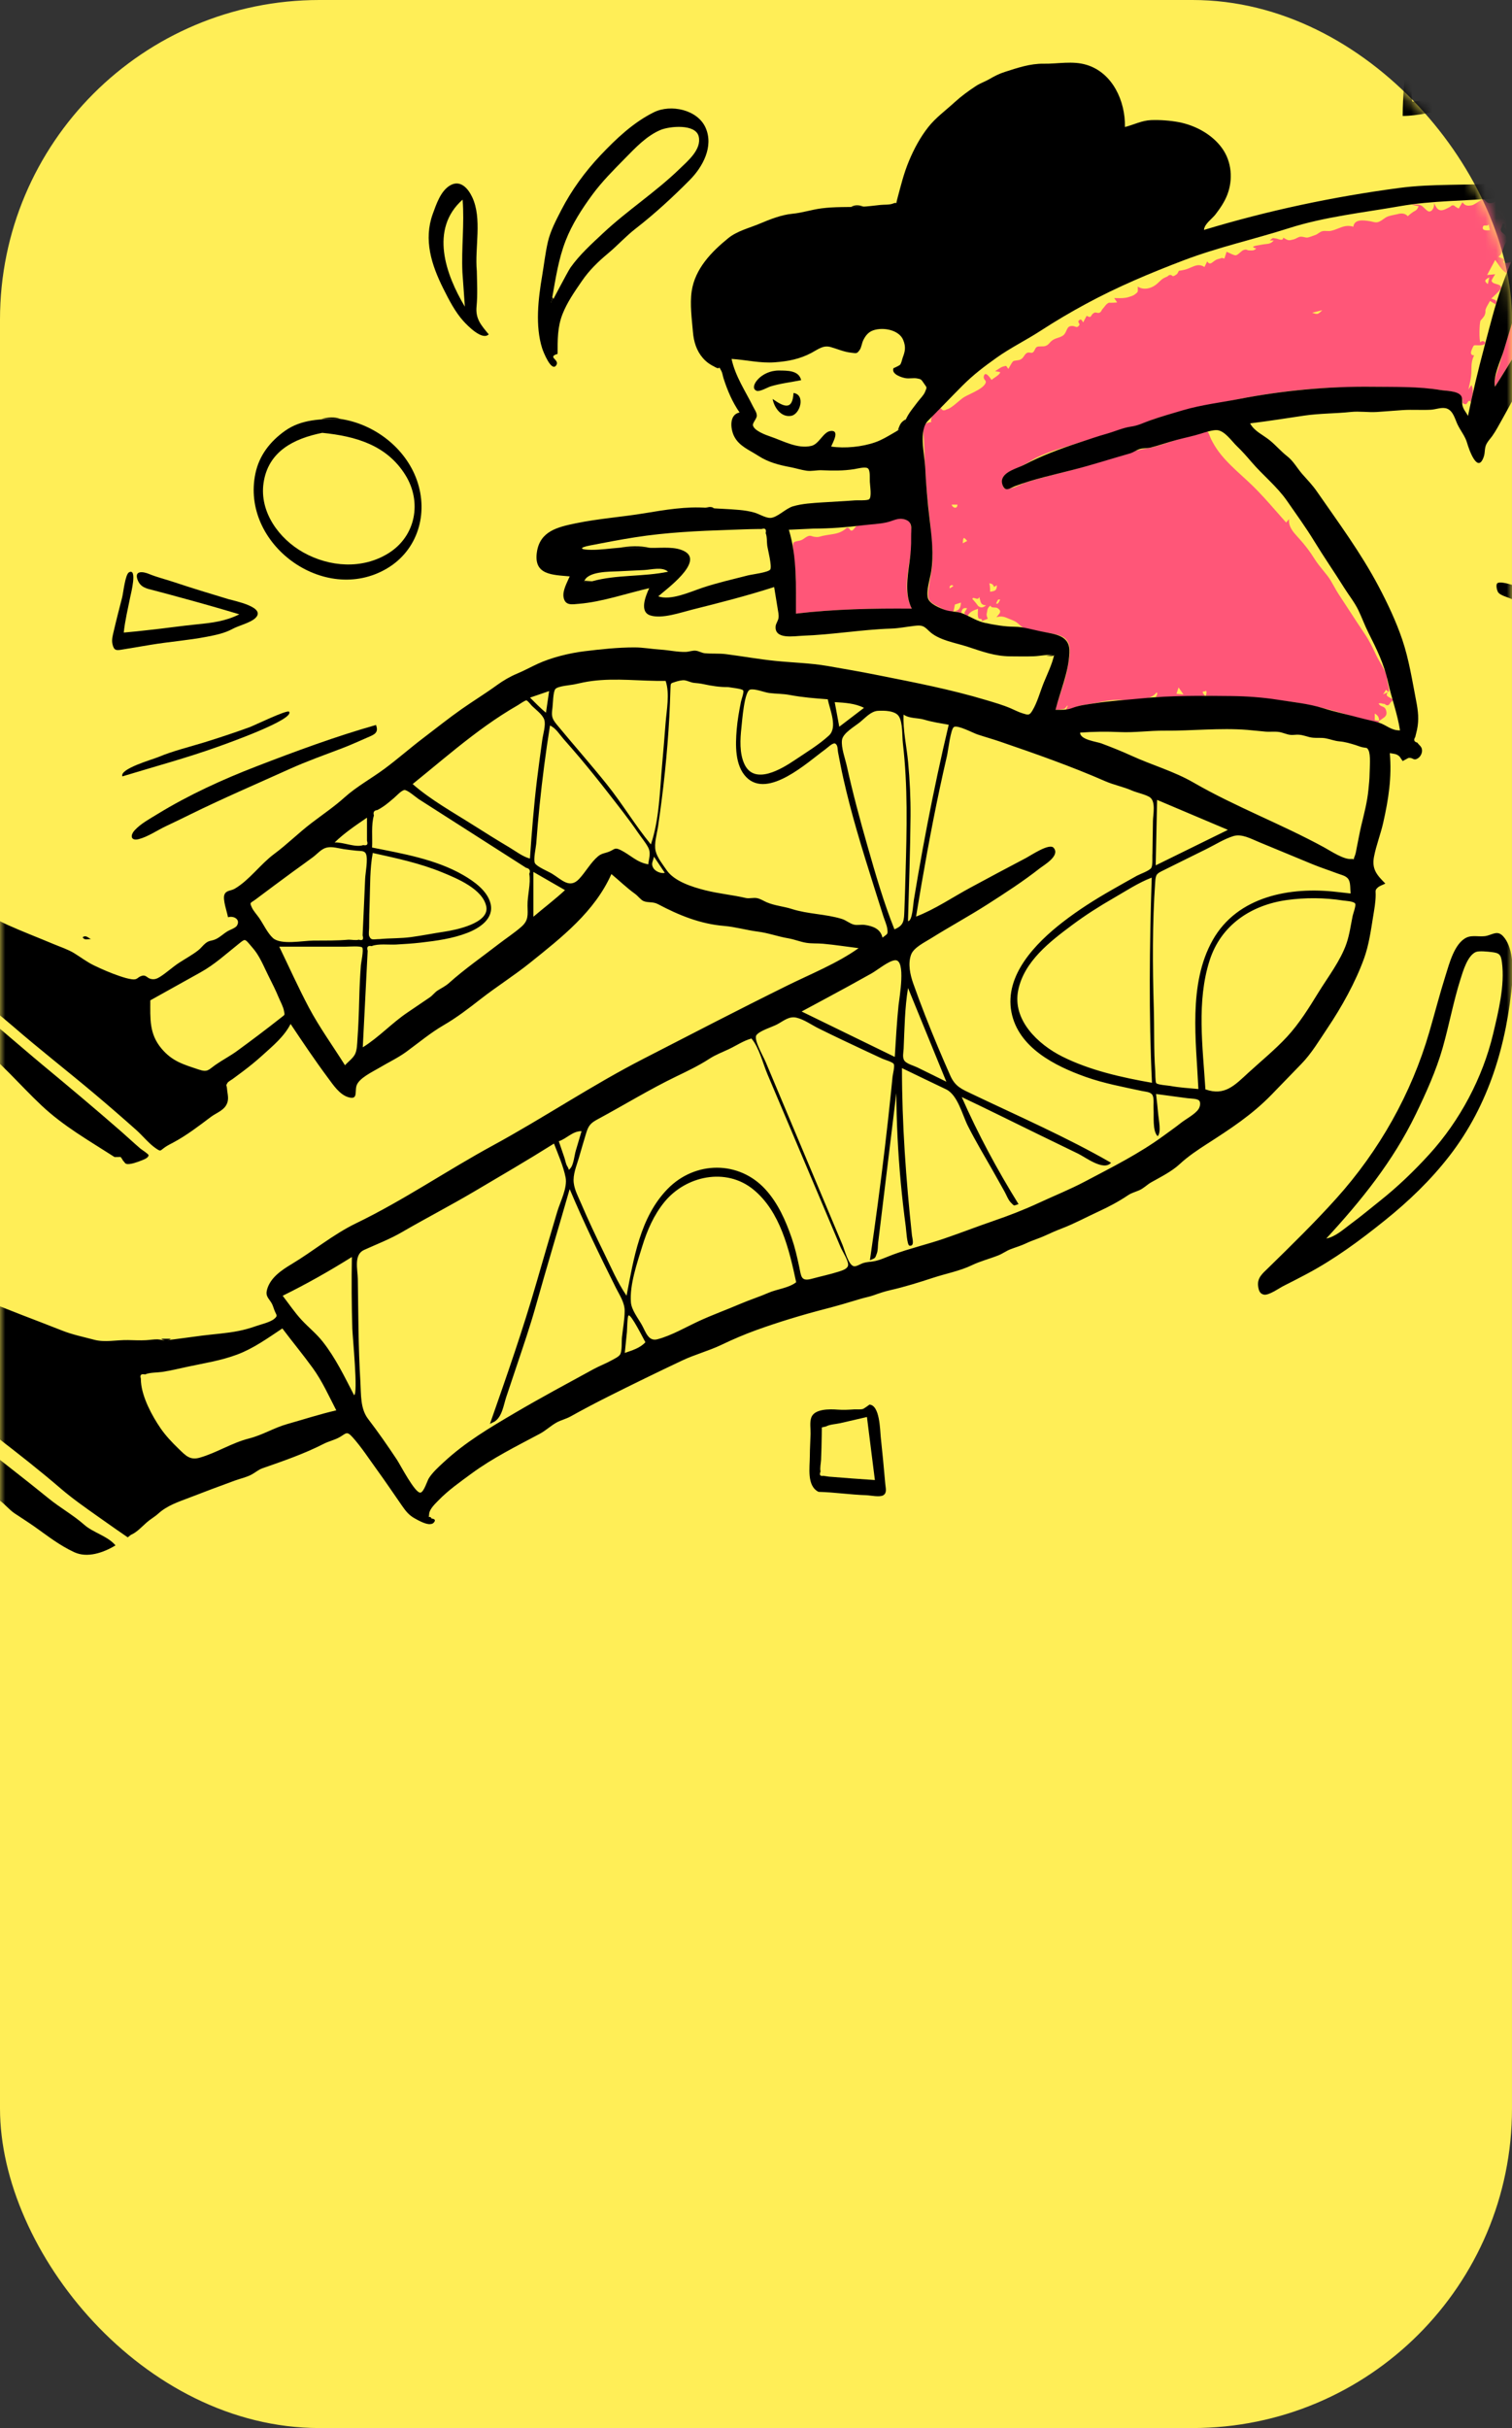 <svg width="142" height="228" viewBox="0 0 142 228" fill="none" xmlns="http://www.w3.org/2000/svg">
<rect x="0" y="0" width="142" height="228" fill="#333333" stroke="none"/>
<rect width="142" height="228" rx="30" fill="#FFEE57"/>
<mask id="mask0_138_2" style="mask-type:alpha" maskUnits="userSpaceOnUse" x="0" y="0" width="142" height="228">
<rect width="142" height="228" rx="30" fill="#FFF170"/>
</mask>
<g mask="url(#mask0_138_2)">
<path fill-rule="evenodd" clip-rule="evenodd" d="M89.533 55.036C89.373 54.806 89.089 55.08 89.208 55.245C89.316 55.176 89.425 55.106 89.533 55.036ZM93.928 56.313C93.749 56.224 93.688 56.364 93.618 56.526C93.597 56.573 93.576 56.622 93.55 56.668C93.71 56.756 93.785 56.601 93.86 56.445C93.882 56.399 93.903 56.353 93.928 56.313ZM90.833 50.798C90.474 50.34 90.448 50.494 90.418 51.015C90.487 50.979 90.556 50.943 90.626 50.906C90.695 50.87 90.764 50.834 90.833 50.798ZM139.868 26.051C139.416 26.262 139.368 26.416 139.733 26.674C139.776 26.473 139.808 26.326 139.868 26.051ZM89.374 47.386C89.481 47.736 89.918 47.811 89.918 47.386H89.374ZM123.231 29.369C123.491 29.452 123.624 29.494 123.741 29.467C123.863 29.439 123.969 29.337 124.183 29.126C124.078 29.153 123.983 29.178 123.892 29.201C123.819 29.219 123.748 29.237 123.677 29.255C123.54 29.29 123.4 29.326 123.231 29.369ZM111.145 65.206C110.991 64.989 110.837 64.772 110.683 64.554C110.631 64.714 110.579 64.874 110.527 65.034L110.526 65.035L110.488 65.153C110.707 65.171 110.926 65.188 111.145 65.206ZM142.373 20.706C142.312 20.996 142.281 21.14 142.339 21.222C142.395 21.302 142.535 21.324 142.812 21.366L142.604 21.054L142.578 21.015C142.514 20.919 142.448 20.82 142.373 20.706ZM139.928 21.614C139.909 21.52 139.89 21.425 139.87 21.331L139.867 21.316C139.849 21.226 139.831 21.137 139.813 21.047C139.78 21.191 139.655 21.183 139.533 21.175C139.428 21.169 139.326 21.163 139.287 21.253C139.095 21.702 139.707 21.641 139.928 21.614ZM93.367 55.114C93.233 54.848 93.203 54.827 92.91 54.772C92.985 55.037 92.985 55.244 92.985 55.509V55.564C93.463 55.496 93.614 55.462 93.622 54.953L93.367 55.114ZM91.971 56.052C91.908 56.287 91.729 56.23 91.577 56.182C91.439 56.138 91.322 56.101 91.332 56.294C91.326 56.182 91.882 56.916 91.85 56.893C92.129 57.103 92.292 57.083 92.609 56.842C92.157 56.825 92.105 56.599 92.035 56.297C92.017 56.219 91.998 56.137 91.971 56.052ZM143.413 21.394C143.314 21.621 143.216 21.847 143.117 22.073L143.095 22.123C143.004 22.333 142.913 22.543 142.822 22.752C142.78 22.847 142.748 22.931 142.721 23.004C142.59 23.347 142.554 23.44 142.076 23.29C142.092 23.262 142.131 23.206 142.18 23.137V23.137C142.328 22.927 142.566 22.591 142.539 22.489C142.515 22.393 142.279 22.274 142.065 22.167C141.933 22.101 141.81 22.038 141.75 21.988C141.576 21.844 141.513 21.713 141.447 21.574C141.407 21.492 141.367 21.408 141.301 21.316C141.371 21.087 141.317 20.98 141.138 20.995C141.087 21.134 141.035 21.272 140.984 21.41L140.981 21.419L140.941 21.526C140.95 21.739 141.056 21.82 141.18 21.916C141.275 21.989 141.381 22.071 141.463 22.228L141.479 22.258C141.597 22.484 141.631 22.549 141.612 22.59C141.605 22.607 141.588 22.62 141.565 22.637C141.517 22.675 141.441 22.734 141.355 22.896C141.275 23.046 141.22 23.211 141.166 23.371C141.064 23.675 140.968 23.963 140.719 24.106C140.923 24.196 141.126 24.285 141.33 24.375C140.854 24.897 141.844 24.643 142.008 24.592L142.007 24.593L142.007 24.594C141.84 24.949 141.673 25.303 141.506 25.658C141.135 25.451 140.902 25.105 140.672 24.762C140.59 24.641 140.509 24.52 140.422 24.406C140.168 24.878 139.914 25.351 139.66 25.824C139.775 25.813 139.891 25.802 140.007 25.792C140.144 25.779 140.282 25.767 140.418 25.754C140.41 25.769 140.388 25.804 140.358 25.85L140.358 25.851C140.255 26.009 140.065 26.301 140.087 26.38C140.138 26.567 140.341 26.622 140.54 26.676C140.782 26.741 141.018 26.805 140.966 27.103C140.954 27.172 140.182 27.951 140.049 28.026C140.131 28.062 140.203 28.088 140.265 28.11C140.497 28.193 140.583 28.224 140.474 28.585C140.294 28.477 140.114 28.368 139.933 28.259C139.9 28.319 139.865 28.38 139.83 28.44L139.83 28.44C139.706 28.654 139.581 28.869 139.505 29.105C139.523 29.302 139.488 29.489 139.399 29.665C139.293 29.823 139.173 29.971 139.04 30.107C138.935 30.384 138.901 31.898 139.028 32.145C139.311 31.779 139.944 32.425 138.876 32.425C138.787 32.425 138.716 32.422 138.658 32.419C138.413 32.407 138.406 32.406 138.261 32.739C138.12 33.062 138.044 33.344 138.443 33.375C138.202 33.85 138.196 34.237 138.189 34.697C138.187 34.81 138.186 34.927 138.18 35.05C138.163 35.445 138.074 35.838 137.985 36.227C137.959 36.341 137.933 36.454 137.909 36.567C137.957 36.499 138.004 36.431 138.052 36.363C138.099 36.295 138.146 36.227 138.194 36.158C138.404 36.606 138.31 36.995 138.203 37.443C138.179 37.541 138.155 37.642 138.133 37.747C137.981 37.545 137.905 37.666 137.825 37.793C137.766 37.887 137.705 37.985 137.608 37.957C137.334 37.879 137.344 37.813 137.358 37.709C137.368 37.638 137.381 37.548 137.304 37.424C137.268 37.367 137.241 37.318 137.217 37.276C137.133 37.124 137.092 37.05 136.856 36.924C136.569 36.772 136.128 36.724 135.734 36.682C135.579 36.665 135.43 36.649 135.302 36.628C134.551 36.503 133.799 36.47 133.04 36.437L133.009 36.435C130.128 36.311 127.256 36.279 124.375 36.437C121.724 36.583 119.009 36.954 116.41 37.458C116.225 37.494 116.04 37.529 115.855 37.565C113.281 38.062 110.757 38.548 108.256 39.394C108.026 39.472 107.795 39.588 107.565 39.704V39.704C107.277 39.848 106.99 39.992 106.703 40.063C106.5 40.114 106.298 40.143 106.094 40.172C105.802 40.215 105.508 40.257 105.207 40.362C104.529 40.597 103.838 40.801 103.146 41.005C102.588 41.17 102.029 41.335 101.477 41.516C101.123 41.633 100.762 41.744 100.399 41.856C99.393 42.165 98.368 42.481 97.437 42.926C97.158 43.059 96.892 43.217 96.626 43.374C96.367 43.528 96.109 43.681 95.837 43.813C95.723 43.868 95.593 43.922 95.455 43.979C94.965 44.182 94.387 44.421 94.174 44.874C94.067 45.1 94.085 45.264 94.151 45.498C94.274 45.933 94.373 45.923 94.671 45.894C94.696 45.891 94.723 45.889 94.751 45.886C95.067 45.859 95.442 45.693 95.798 45.536C96.008 45.444 96.211 45.354 96.392 45.297C97.728 44.876 99.08 44.539 100.438 44.202C101.464 43.947 102.492 43.61 103.517 43.274C104.931 42.81 106.34 42.347 107.736 42.104C108.453 41.979 109.152 41.746 109.851 41.513C110.544 41.282 111.238 41.051 111.952 40.923C112.055 40.905 112.221 40.845 112.407 40.778C112.792 40.639 113.263 40.469 113.438 40.573C113.484 40.601 113.574 40.831 113.646 41.016C113.682 41.107 113.714 41.187 113.733 41.226C113.945 41.65 114.188 42.059 114.473 42.438C115.103 43.278 115.891 43.998 116.672 44.712L116.672 44.712C116.955 44.971 117.237 45.228 117.51 45.49C118.372 46.317 119.15 47.206 119.932 48.099V48.099C120.215 48.422 120.499 48.746 120.787 49.068C120.838 49.009 120.889 48.95 120.94 48.891L121.069 48.741C120.978 49.444 121.455 49.966 121.896 50.449C121.914 50.469 121.933 50.489 121.951 50.51C121.971 50.531 121.99 50.552 122.009 50.573C122.564 51.189 123.01 51.768 123.448 52.471C123.697 52.87 123.994 53.234 124.288 53.595C124.418 53.755 124.547 53.914 124.672 54.075C124.904 54.376 125.091 54.712 125.279 55.05C125.414 55.294 125.55 55.538 125.703 55.771C126.024 56.258 126.343 56.748 126.662 57.238C127.181 58.035 127.699 58.831 128.225 59.611C128.625 60.205 128.941 60.873 129.258 61.548C129.334 61.71 129.455 61.922 129.588 62.155V62.155C129.897 62.693 130.265 63.337 130.265 63.7C130.247 63.785 130.297 64.014 130.349 64.253C130.453 64.729 130.566 65.245 130.173 64.765C130.146 64.806 130.12 64.848 130.093 64.889L130.054 64.949C130.028 64.99 130.002 65.03 129.976 65.07C129.947 65.114 129.919 65.158 129.89 65.202C130.052 65.135 130.213 65.067 130.374 64.999C130.065 65.279 130.315 65.405 130.547 65.523C130.683 65.591 130.812 65.657 130.82 65.749C130.783 65.784 130.745 65.82 130.708 65.856L130.575 65.985C130.436 66.272 130.254 66.309 130.031 66.096C129.929 66.103 129.861 66.082 129.797 66.064C129.706 66.037 129.623 66.012 129.463 66.066C129.577 66.243 129.705 66.295 129.824 66.343C129.979 66.405 130.119 66.461 130.194 66.78C130.288 67.18 130.067 67.327 129.774 67.523C129.695 67.575 129.611 67.631 129.527 67.696V67.696L129.516 67.694C129.538 67.381 129.385 67.15 129.11 67.004V67.62C129.185 67.634 129.261 67.647 129.337 67.661L129.339 67.662L129.516 67.694C129.516 67.698 129.516 67.701 129.515 67.705L129.527 67.696C129.462 67.944 129.272 67.899 129.045 67.844C129.005 67.835 128.964 67.825 128.923 67.816C128.433 67.716 127.905 67.544 127.404 67.382C127.247 67.331 127.093 67.282 126.944 67.235C125.591 66.813 124.227 66.457 122.828 66.169C120.453 65.679 118.092 65.571 115.712 65.462H115.712C114.894 65.424 114.073 65.386 113.249 65.333C113.253 65.315 113.257 65.299 113.261 65.283C113.302 65.115 113.318 65.046 113.308 64.982C113.301 64.938 113.282 64.896 113.249 64.825C113.244 64.815 113.239 64.804 113.234 64.793C113.285 64.904 113.194 64.913 113.101 64.923C112.96 64.938 112.817 64.953 113.171 65.326C112.247 65.477 111.276 65.465 110.311 65.453C109.715 65.445 109.12 65.437 108.54 65.468C108.556 65.434 108.576 65.398 108.596 65.362C108.667 65.234 108.74 65.105 108.621 65.016C108.106 65.76 106.727 65.743 105.55 65.728C105.085 65.722 104.651 65.716 104.314 65.758C103.908 65.809 103.505 65.888 103.101 65.966C102.812 66.022 102.524 66.078 102.234 66.124C102.186 66.132 102.137 66.139 102.088 66.147C101.796 66.192 101.502 66.238 101.216 66.315C101.111 66.344 100.983 66.401 100.848 66.463C100.586 66.581 100.298 66.711 100.106 66.659C100.401 66.066 100.257 66.237 100.118 66.403C100.056 66.477 99.995 66.55 99.974 66.553C99.934 66.559 99.888 66.567 99.838 66.575C99.635 66.608 99.366 66.651 99.133 66.651C99.27 66.103 99.446 65.573 99.623 65.042C99.875 64.287 100.127 63.532 100.261 62.727C100.279 62.623 100.3 62.511 100.322 62.395V62.395C100.481 61.55 100.694 60.424 99.952 59.892C99.584 59.629 99.03 59.529 98.549 59.443H98.549C98.425 59.421 98.305 59.399 98.195 59.376C98.013 59.338 97.787 59.312 97.548 59.284C97.019 59.223 96.424 59.154 96.072 58.926C95.922 58.828 95.816 58.734 95.715 58.643C95.547 58.493 95.392 58.353 95.066 58.23C94.947 58.184 94.84 58.139 94.741 58.098C94.341 57.927 94.065 57.811 93.576 57.959C93.616 57.909 93.658 57.862 93.699 57.816C93.914 57.574 94.093 57.372 93.685 57.105C93.606 57.054 93.496 57.05 93.388 57.047C93.225 57.042 93.067 57.037 93.025 56.867C92.761 57.053 92.736 57.214 92.704 57.424C92.692 57.501 92.679 57.584 92.653 57.677C92.662 57.825 92.701 57.966 92.77 58.099L92.526 58.198L92.197 58.33C92.27 58.136 92.172 58.126 92.067 58.116C91.995 58.11 91.92 58.103 91.891 58.038C91.813 57.861 91.827 57.614 91.84 57.393C91.844 57.315 91.848 57.24 91.848 57.172C91.455 57.297 91.043 57.45 90.871 57.86C90.489 57.633 90.53 57.573 90.686 57.344C90.727 57.284 90.776 57.212 90.827 57.122C90.423 57.026 90.337 57.235 90.275 57.57C90.122 57.522 89.969 57.475 89.815 57.428L89.811 57.426L89.635 57.372C90.116 57.368 90.232 56.992 90.243 56.584C90.162 56.61 90.082 56.636 90.001 56.663L89.999 56.663C89.893 56.698 89.787 56.732 89.681 56.767L89.566 57.36C89.298 57.587 88.639 57.234 88.335 57.072L88.334 57.071C88.304 57.055 88.277 57.041 88.255 57.029L88.177 56.989C87.368 56.571 87.073 56.418 87.192 55.426C87.234 55.074 87.297 54.72 87.36 54.366C87.45 53.86 87.541 53.354 87.57 52.847C87.62 52.002 87.539 51.106 87.461 50.252C87.451 50.138 87.441 50.025 87.431 49.912C87.371 49.23 87.297 48.55 87.223 47.871V47.871C87.098 46.715 86.973 45.561 86.915 44.393C86.901 44.125 86.888 43.856 86.874 43.587L86.874 43.587C86.837 42.852 86.799 42.117 86.77 41.382C86.765 41.25 86.754 41.116 86.742 40.984C86.683 40.316 86.628 39.694 87.46 39.634C87.338 39.248 87.703 38.801 88.079 38.589C88.21 38.289 88.354 38.263 88.51 38.509C88.646 38.552 88.772 38.532 88.889 38.449C89.224 38.373 89.6 38.053 89.954 37.751C90.18 37.559 90.396 37.375 90.587 37.266C90.718 37.191 90.891 37.107 91.081 37.016H91.081C91.589 36.769 92.216 36.466 92.467 36.128C92.653 35.878 92.578 35.783 92.493 35.677C92.426 35.593 92.353 35.501 92.398 35.32C92.528 34.795 92.981 35.468 93.101 35.648C93.109 35.66 93.116 35.67 93.121 35.677C93.175 35.623 93.278 35.553 93.392 35.476C93.636 35.311 93.934 35.109 93.929 34.941L93.454 34.856C93.505 34.827 93.574 34.781 93.651 34.729C93.837 34.604 94.07 34.447 94.212 34.419C94.285 34.404 94.337 34.389 94.376 34.378C94.423 34.364 94.451 34.355 94.475 34.362C94.51 34.371 94.536 34.409 94.601 34.503C94.627 34.54 94.659 34.586 94.7 34.642C94.727 34.6 94.764 34.532 94.808 34.453V34.453C94.919 34.252 95.068 33.981 95.172 33.91C95.213 33.883 95.372 33.86 95.514 33.841C95.613 33.827 95.704 33.814 95.74 33.801C95.989 33.714 96.085 33.567 96.179 33.425C96.253 33.312 96.326 33.202 96.472 33.129C96.557 33.086 96.653 33.101 96.745 33.116C96.824 33.129 96.9 33.141 96.963 33.113C97.075 33.064 97.129 32.953 97.182 32.841C97.231 32.74 97.279 32.639 97.372 32.584C97.463 32.529 97.629 32.529 97.794 32.528C97.935 32.528 98.075 32.527 98.167 32.494C98.39 32.412 98.457 32.335 98.552 32.226C98.598 32.172 98.652 32.111 98.734 32.037C98.933 31.859 99.124 31.798 99.323 31.733C99.471 31.686 99.625 31.636 99.791 31.535C99.988 31.416 100.073 31.223 100.152 31.044C100.235 30.859 100.31 30.69 100.496 30.636C100.706 30.576 100.848 30.627 100.964 30.669C101.116 30.724 101.222 30.761 101.373 30.502C101.397 30.461 101.368 30.412 101.335 30.357C101.286 30.275 101.23 30.181 101.332 30.082C101.513 29.907 101.602 30.065 101.685 30.213C101.698 30.235 101.711 30.258 101.723 30.279L101.724 30.277L101.725 30.276C101.835 30.069 101.944 29.862 102.054 29.654C102.378 29.832 102.421 29.761 102.498 29.633C102.547 29.552 102.609 29.448 102.766 29.371C102.853 29.328 102.931 29.347 103.012 29.365C103.099 29.385 103.188 29.406 103.291 29.35C103.377 29.303 103.421 29.223 103.465 29.144C103.494 29.09 103.523 29.037 103.564 28.995C103.625 28.933 103.677 28.864 103.73 28.796C103.85 28.639 103.969 28.482 104.184 28.415C104.072 28.45 104.99 28.423 104.908 28.384C104.819 28.253 104.729 28.122 104.64 27.991C104.737 27.991 104.832 27.993 104.925 27.995H104.925C105.292 28.002 105.633 28.009 106.003 27.894L106.011 27.892C106.176 27.841 106.427 27.763 106.562 27.66L106.573 27.652C106.739 27.525 106.812 27.47 106.842 27.396C106.865 27.34 106.863 27.272 106.858 27.152C106.856 27.09 106.853 27.013 106.853 26.915C107.371 27.245 108.031 27.13 108.543 26.747C108.657 26.662 108.754 26.569 108.85 26.477C108.979 26.354 109.107 26.231 109.274 26.128C109.4 26.063 109.528 26.002 109.658 25.945C109.82 25.777 109.983 25.776 110.146 25.941C110.309 25.897 110.356 25.863 110.432 25.808C110.463 25.784 110.5 25.757 110.553 25.724C110.604 25.623 110.659 25.523 110.717 25.426C110.909 25.406 111.098 25.371 111.285 25.322C111.494 25.266 111.68 25.185 111.854 25.109C112.282 24.924 112.641 24.768 113.119 25.072L113.171 24.965L113.173 24.961C113.241 24.823 113.309 24.684 113.376 24.546C113.579 24.863 113.736 24.741 113.946 24.578C114.032 24.512 114.127 24.438 114.238 24.385C114.319 24.346 114.412 24.323 114.504 24.299C114.591 24.277 114.677 24.255 114.747 24.221C114.828 24.24 114.91 24.259 114.991 24.279C115.059 24.066 115.128 23.854 115.196 23.642C115.233 23.656 115.297 23.687 115.376 23.724C115.596 23.829 115.926 23.986 116.048 23.975C116.177 23.962 116.321 23.837 116.462 23.713C116.578 23.611 116.692 23.511 116.795 23.477C116.994 23.412 117.039 23.433 117.105 23.463C117.154 23.487 117.215 23.515 117.362 23.516C117.397 23.517 117.429 23.518 117.459 23.518C117.66 23.524 117.78 23.527 117.978 23.334C117.339 23.168 117.9 23.075 118.295 23.009C118.376 22.996 118.449 22.984 118.504 22.972C118.645 22.943 118.766 22.93 118.876 22.919C119.161 22.89 119.368 22.869 119.622 22.58H119.257C119.524 22.337 119.526 22.338 119.664 22.368C119.712 22.378 119.777 22.392 119.875 22.4C119.901 22.402 119.947 22.418 120.003 22.437C120.199 22.504 120.513 22.611 120.514 22.315C121.004 22.603 121.009 22.604 121.514 22.474C121.605 22.45 121.692 22.405 121.778 22.359C121.903 22.293 122.028 22.227 122.173 22.224C122.288 22.222 122.386 22.246 122.482 22.268C122.586 22.293 122.687 22.317 122.799 22.305C122.914 22.293 123.287 22.156 123.471 22.088C123.492 22.081 123.511 22.074 123.526 22.068C123.643 22.026 123.741 21.959 123.836 21.894C123.937 21.826 124.036 21.759 124.154 21.722C124.289 21.679 124.443 21.686 124.598 21.693C124.734 21.699 124.87 21.706 124.994 21.678C125.252 21.622 125.475 21.533 125.688 21.448C126.128 21.274 126.526 21.115 127.102 21.288C127.19 20.544 128.094 20.684 128.616 20.765L128.66 20.772C128.755 20.787 128.838 20.808 128.916 20.828C129.128 20.881 129.298 20.925 129.569 20.797C129.7 20.735 129.806 20.657 129.912 20.58C130.05 20.479 130.187 20.379 130.377 20.314C130.593 20.241 130.872 20.185 131.115 20.135C131.161 20.126 131.206 20.117 131.249 20.108C131.415 20.055 131.585 20.039 131.758 20.058C131.943 20.084 132.096 20.168 132.217 20.309C132.214 20.317 132.217 20.321 132.227 20.32C132.224 20.317 132.221 20.313 132.217 20.309C132.244 20.247 132.648 19.947 132.602 19.984C132.697 19.908 132.776 19.865 132.845 19.827C132.997 19.745 133.104 19.687 133.231 19.364C133.123 19.341 133.015 19.318 132.907 19.296C132.799 19.273 132.692 19.25 132.584 19.227C132.622 19.225 132.659 19.222 132.696 19.219C132.975 19.198 133.201 19.181 133.464 19.296C133.551 19.334 133.663 19.441 133.779 19.552C133.936 19.703 134.1 19.86 134.218 19.86C134.589 19.861 134.719 19.338 134.682 19.066C134.993 19.791 135.259 19.912 135.958 19.541C135.999 19.519 136.04 19.497 136.082 19.476L136.087 19.473C136.126 19.452 136.166 19.431 136.205 19.41C136.371 19.236 136.537 19.239 136.701 19.42C136.799 19.473 136.897 19.526 136.994 19.58L137.069 19.456C137.161 19.302 137.254 19.147 137.347 18.993C137.597 19.337 137.834 19.353 138.241 19.273C138.379 19.246 138.589 19.108 138.791 18.976C138.999 18.84 139.199 18.709 139.304 18.709C139.361 18.709 139.426 18.776 139.5 18.852C139.581 18.935 139.672 19.029 139.777 19.059C140.108 19.154 140.623 18.915 140.74 18.598C140.803 18.73 140.866 18.863 140.928 18.995C140.967 18.959 141.006 18.922 141.045 18.886C141.163 18.776 141.28 18.666 141.397 18.556C141.439 18.916 141.714 18.911 141.954 18.906C142.131 18.902 142.289 18.899 142.32 19.043C142.356 19.212 141.864 19.578 141.571 19.796C141.493 19.854 141.429 19.901 141.393 19.932C141.856 20.211 142.426 19.723 142.846 19.364C142.931 19.291 143.009 19.224 143.08 19.169C143.295 19.403 143.368 19.526 143.17 19.793C142.989 20.038 142.906 19.987 142.81 19.927C142.721 19.872 142.621 19.81 142.422 19.968C142.56 20.199 142.684 20.141 142.839 20.068C142.879 20.049 142.921 20.03 142.966 20.014C142.911 20.34 142.96 20.355 143.044 20.381C143.105 20.401 143.182 20.425 143.252 20.573C143.355 20.79 143.371 20.964 143.39 21.175C143.396 21.243 143.403 21.316 143.413 21.394ZM79.524 49.566C79.711 49.55 79.764 49.636 79.812 49.714C79.852 49.78 79.888 49.839 79.998 49.825C80.092 49.812 80.167 49.714 80.244 49.612C80.311 49.524 80.38 49.434 80.463 49.398C80.84 49.232 81.389 49.207 81.892 49.184C82.128 49.173 82.355 49.162 82.549 49.138C82.868 49.098 83.169 49.004 83.467 48.912V48.911C83.747 48.825 84.024 48.738 84.311 48.698C84.556 48.664 84.734 48.708 84.966 48.776C84.983 48.781 84.999 48.786 85.014 48.79C85.231 48.853 85.338 48.884 85.402 48.954C85.465 49.022 85.487 49.127 85.532 49.333L85.534 49.342C85.771 50.433 85.588 51.594 85.405 52.754C85.166 54.274 84.927 55.792 85.631 57.151C81.999 57.121 78.36 57.194 74.75 57.619C74.75 57.3 74.752 56.981 74.755 56.662C74.763 55.61 74.771 54.558 74.691 53.506C74.655 53.025 74.605 52.545 74.554 52.065V52.065C74.54 51.924 74.525 51.784 74.51 51.643C74.435 50.903 74.453 50.899 74.991 50.789C75.025 50.782 75.061 50.774 75.1 50.766C75.292 50.726 75.414 50.639 75.543 50.548C75.641 50.479 75.743 50.406 75.883 50.349C76.046 50.284 76.149 50.316 76.271 50.355C76.331 50.374 76.396 50.395 76.475 50.406C76.783 50.449 76.872 50.424 77.045 50.376C77.112 50.356 77.191 50.334 77.301 50.311C77.505 50.267 77.703 50.238 77.894 50.209C78.488 50.121 79.021 50.042 79.524 49.566ZM143.361 27.136C143.309 27.105 143.256 27.075 143.204 27.044C142.583 28.359 142.177 29.729 141.765 31.117C141.705 31.319 141.644 31.522 141.584 31.725C141.335 32.553 141.088 33.381 140.841 34.21C140.796 34.362 140.741 34.52 140.685 34.682C140.498 35.218 140.298 35.791 140.399 36.316C141.183 35.107 141.93 33.874 142.638 32.621C142.984 32.009 143.321 31.393 143.65 30.773C143.693 30.693 143.746 30.607 143.8 30.519C143.919 30.328 144.046 30.123 144.092 29.929C144.151 29.679 144.211 29.605 144.194 29.56C144.179 29.518 144.096 29.501 143.886 29.392C144.054 29.201 144.163 29.254 144.254 29.298C144.306 29.323 144.353 29.345 144.4 29.317C144.517 29.25 144.676 29.039 144.802 28.872C144.854 28.803 144.901 28.742 144.936 28.701C144.839 28.673 144.677 28.643 144.489 28.608C144.007 28.517 143.351 28.394 143.171 28.197C142.884 27.882 143.191 27.607 143.493 27.337C143.521 27.312 143.549 27.287 143.577 27.262C143.505 27.22 143.433 27.178 143.361 27.136Z" fill="#FF5678"/>
<path fill-rule="evenodd" clip-rule="evenodd" d="M61.418 80.442C61.333 80.879 61.121 81.085 61.344 81.487C61.532 81.828 62.074 82.051 62.437 81.965L61.418 80.442ZM51.571 64.894L49.779 65.508C50.269 65.989 50.736 66.495 51.276 66.921L51.571 64.894ZM81.144 66.468C80.288 66.037 79.331 65.988 78.393 65.933C78.536 66.703 78.679 67.472 78.821 68.242C79.595 67.65 80.37 67.059 81.144 66.468ZM60.612 126.04C60.441 125.738 59.277 123.403 59.035 123.523C58.907 123.587 58.897 124.887 58.878 125.071C58.812 125.729 58.745 126.386 58.678 127.044C59.366 126.801 60.102 126.599 60.612 126.04ZM52.48 107.166C52.656 107.682 52.832 108.198 53.008 108.714C53.092 108.959 53.141 109.321 53.289 109.538C53.482 109.818 53.337 109.984 53.593 109.676C53.869 109.346 53.952 108.465 54.072 108.061C54.254 107.446 54.435 106.832 54.617 106.218C53.76 106.211 53.24 106.916 52.48 107.166ZM34.465 76.781C33.411 77.501 32.344 78.216 31.427 79.111C32.234 79.061 33.357 79.616 34.117 79.356C34.468 79.43 34.584 79.297 34.465 78.956V78.246V76.781ZM50.095 81.877V86.084C51.079 85.245 52.115 84.466 53.062 83.585C52.073 83.015 51.084 82.447 50.095 81.877ZM85.279 92.777C84.968 94.65 84.951 96.577 84.866 98.472C84.851 98.808 84.721 99.315 84.945 99.609C85.17 99.905 85.811 100.068 86.136 100.226C87.052 100.67 87.962 101.127 88.876 101.577C87.677 98.643 86.478 95.71 85.279 92.777ZM108.538 81.26C110.798 80.149 113.058 79.038 115.318 77.927C113.102 76.989 110.886 76.051 108.67 75.113C108.626 77.162 108.582 79.211 108.538 81.26ZM85.274 86.491C85.687 86.52 85.752 84.947 85.821 84.531C85.951 83.741 86.084 82.952 86.221 82.163C86.495 80.587 86.782 79.012 87.085 77.441C87.691 74.299 88.358 71.168 89.098 68.055C88.303 67.912 87.572 67.808 86.796 67.577C86.168 67.39 85.421 67.492 84.861 67.103C84.788 68.562 85.153 70.112 85.287 71.571C85.444 73.259 85.527 74.938 85.514 76.634C85.486 79.92 85.362 83.206 85.274 86.491ZM33.253 131.01C33.645 130.905 33.112 125.536 33.088 124.762C33.02 122.52 33.007 120.276 33.047 118.034C30.936 119.357 28.777 120.576 26.548 121.675C27.121 122.418 27.658 123.22 28.292 123.911C28.945 124.624 29.694 125.207 30.3 125.975C31.518 127.519 32.353 129.273 33.253 131.01ZM84.033 99.247C84.132 97.632 84.222 96.02 84.385 94.41C84.455 93.725 85.117 90.084 84.057 90.169C83.454 90.218 82.396 91.1 81.843 91.41C81.112 91.818 80.381 92.226 79.647 92.628C78.198 93.422 76.74 94.198 75.286 94.982C78.202 96.404 81.118 97.825 84.033 99.247ZM77.738 65.666C76.53 65.576 75.363 65.486 74.172 65.261C73.529 65.139 72.887 65.156 72.241 65.075C71.778 65.016 70.874 64.636 70.443 64.76C69.902 64.916 69.705 67.63 69.631 68.311C69.511 69.408 69.43 70.739 69.92 71.769C70.864 73.756 73.409 72.205 74.647 71.372C75.708 70.657 76.91 69.934 77.851 69.067C78.685 68.298 77.936 66.658 77.738 65.666ZM84.001 87.267C84.911 86.899 84.897 86.437 84.936 85.485C84.984 84.328 85.012 83.17 85.045 82.013C85.104 79.951 85.16 77.888 85.141 75.825C85.124 73.809 85.025 71.797 84.794 69.794C84.713 69.085 84.794 67.876 84.421 67.272C84.08 66.721 83.023 66.715 82.446 66.749C81.795 66.787 81.269 67.405 80.789 67.795C80.257 68.228 79.165 68.837 79.077 69.482C78.98 70.203 79.376 71.231 79.529 71.93C80.09 74.48 80.772 77.006 81.491 79.516C82.237 82.12 82.993 84.75 84.001 87.267ZM60.883 81.162C60.942 80.589 61.155 80.11 60.867 79.564C60.619 79.095 60.216 78.624 59.913 78.179C59.046 76.906 58.073 75.687 57.129 74.471C56.264 73.358 55.377 72.256 54.471 71.176C53.965 70.575 53.445 69.987 52.927 69.396C52.548 68.963 52.189 68.356 51.653 68.13C51.258 70.612 50.932 73.105 50.677 75.606C50.554 76.815 50.448 78.026 50.359 79.238C50.333 79.58 50.068 80.735 50.238 81.054C50.416 81.388 51.507 81.836 51.84 82.041C52.773 82.615 53.498 83.478 54.386 82.536C54.997 81.887 55.489 80.972 56.172 80.405C56.528 80.11 56.863 80.124 57.262 79.948C57.726 79.745 57.74 79.549 58.295 79.826C59.229 80.292 59.797 80.981 60.883 81.162ZM14.116 93.935C14.116 95.653 13.998 97.067 15.163 98.458C16.181 99.674 17.239 99.955 18.671 100.435C19.514 100.717 19.573 100.457 20.256 99.98C20.906 99.527 21.613 99.163 22.253 98.696C23.634 97.689 25.013 96.65 26.354 95.591C26.805 95.234 26.739 95.356 26.67 94.928C26.608 94.539 26.328 94.043 26.175 93.672C25.899 93.002 25.573 92.354 25.247 91.706C24.878 90.972 24.555 90.174 24.096 89.489C23.905 89.205 23.679 88.948 23.457 88.689C22.988 88.143 23.005 88.163 22.445 88.609C21.262 89.551 20.162 90.57 18.831 91.307C17.257 92.178 15.686 93.055 14.116 93.935ZM49.769 80.621C49.94 78.154 50.133 75.7 50.428 73.244C50.581 71.983 50.757 70.725 50.929 69.466C50.999 68.954 51.27 68.094 51.119 67.596C50.971 67.106 50.318 66.64 49.96 66.285C49.863 66.19 49.567 65.79 49.44 65.772C49.303 65.753 48.79 66.129 48.642 66.214C48.119 66.514 47.605 66.829 47.098 67.158C46.145 67.777 45.22 68.441 44.316 69.13C42.419 70.575 40.61 72.129 38.754 73.625C40.454 75.116 42.548 76.273 44.45 77.481C45.574 78.194 46.704 78.9 47.849 79.581C48.43 79.926 49.103 80.453 49.769 80.621ZM26.518 124.744C25.144 125.652 23.833 126.611 22.279 127.194C20.733 127.774 19.205 127.997 17.607 128.342C16.801 128.516 16.043 128.706 15.22 128.828C14.76 128.896 14.046 128.87 13.626 129.065C13.252 128.985 13.118 129.112 13.226 129.447C13.23 129.552 13.234 129.656 13.238 129.76C13.344 131.208 14.275 132.951 15.087 134.129C15.561 134.816 16.165 135.456 16.765 136.034C17.443 136.687 17.833 137.147 18.778 136.873C20.37 136.412 21.775 135.485 23.389 135.076C24.666 134.752 25.726 134.074 26.971 133.723C28.506 133.29 30.025 132.796 31.582 132.435C30.887 131.093 30.265 129.695 29.375 128.466C28.462 127.204 27.455 125.992 26.518 124.744ZM34.942 79.585C37.814 80.157 40.927 80.686 43.498 82.169C44.501 82.747 45.773 83.642 46.067 84.839C46.418 86.269 45.037 87.156 43.884 87.602C42.499 88.138 40.991 88.344 39.524 88.513C38.747 88.602 37.967 88.651 37.186 88.695C36.555 88.731 35.484 88.592 34.906 88.843C34.545 88.771 34.419 88.917 34.53 89.283C34.523 89.414 34.517 89.545 34.51 89.676L34.45 90.856C34.411 91.641 34.371 92.427 34.331 93.212C34.244 94.923 34.157 96.634 34.07 98.345C35.575 97.413 36.787 96.078 38.258 95.084C38.957 94.611 39.651 94.137 40.347 93.666C40.639 93.469 40.818 93.192 41.105 93.008C41.486 92.764 41.824 92.617 42.181 92.297C43.641 90.991 45.264 89.863 46.813 88.664C47.516 88.12 48.286 87.619 48.955 87.035C49.656 86.423 49.559 85.919 49.542 85.04C49.524 84.108 49.866 82.952 49.707 82.054C49.84 81.749 49.738 81.559 49.401 81.485C49.175 81.341 48.95 81.196 48.724 81.052C48.275 80.765 47.825 80.477 47.376 80.19C45.587 79.046 43.799 77.902 42.011 76.759C41.117 76.187 40.224 75.616 39.331 75.045C39.081 74.885 38.267 74.165 37.987 74.186C37.702 74.207 37.206 74.765 36.992 74.942C36.664 75.214 36.345 75.5 35.99 75.738C35.813 75.861 35.629 75.97 35.437 76.067C35.129 76.096 35.022 76.265 35.116 76.573C34.846 77.439 34.994 78.675 34.942 79.585ZM74.773 120.404C74.123 117.364 73.284 113.763 70.747 111.695C68.174 109.597 64.412 110.408 62.4 112.871C61.392 114.105 60.767 115.564 60.303 117.075C59.826 118.627 59.124 120.648 59.252 122.289C59.309 123.008 59.925 123.782 60.277 124.409C60.641 125.057 60.882 125.987 61.739 125.762C63.067 125.414 64.418 124.615 65.66 124.043C66.918 123.464 68.241 122.987 69.545 122.428C70.41 122.057 71.309 121.775 72.172 121.398C72.991 121.042 74.071 120.956 74.773 120.404ZM113.207 102.294C115.021 102.943 115.964 101.903 117.24 100.733C118.45 99.625 119.76 98.558 120.874 97.354C122.022 96.111 122.93 94.643 123.813 93.208C124.706 91.758 125.913 90.192 126.462 88.576C126.742 87.755 126.861 86.844 127.037 85.995C127.08 85.791 127.364 85.03 127.274 84.858C127.149 84.622 126.357 84.597 126.14 84.562C124.409 84.288 122.574 84.275 120.838 84.519C117.478 84.993 114.669 86.877 113.607 90.171C112.362 94.033 112.96 98.326 113.207 102.294ZM101.444 68.796C101.416 69.465 103.018 69.65 103.434 69.806C104.394 70.166 105.348 70.547 106.281 70.973C108.2 71.85 110.247 72.422 112.086 73.483C116.048 75.77 120.35 77.382 124.354 79.57C124.977 79.91 126.196 80.732 126.909 80.662C127.287 80.625 127.005 80.93 127.251 80.328C127.339 80.112 127.369 79.83 127.418 79.598C127.567 78.902 127.681 78.2 127.848 77.509C128.122 76.37 128.402 75.314 128.518 74.144C128.567 73.648 128.62 73.153 128.626 72.655C128.632 72.149 128.748 70.883 128.52 70.445C128.369 70.155 128.339 70.255 127.961 70.173C127.744 70.126 127.517 70.028 127.308 69.963C126.817 69.811 126.327 69.664 125.812 69.619C125.304 69.575 124.98 69.42 124.504 69.331C124.004 69.236 123.491 69.35 122.981 69.219C122.432 69.077 122.169 68.948 121.595 69.002C121.038 69.054 120.878 68.931 120.333 68.779C119.878 68.653 119.335 68.741 118.861 68.703C118.287 68.656 117.714 68.584 117.14 68.539C114.557 68.334 111.943 68.637 109.354 68.613C107.946 68.6 106.568 68.808 105.162 68.744C103.933 68.688 102.663 68.701 101.444 68.796ZM108.164 82.41C106.907 82.889 105.742 83.666 104.577 84.336C103.233 85.108 101.948 85.928 100.704 86.854C98.614 88.41 96.174 90.277 95.624 92.993C95.06 95.781 97.481 98.065 99.751 99.206C102.339 100.507 105.351 101.179 108.186 101.676C107.883 95.258 107.954 88.83 108.164 82.41ZM70.571 97.519C69.809 97.73 69.163 98.181 68.456 98.515C67.823 98.814 67.21 99.04 66.618 99.424C65.654 100.052 64.536 100.589 63.528 101.074C61.034 102.274 58.612 103.765 56.143 105.095C55.488 105.447 55.274 105.67 55.052 106.396C54.811 107.184 54.584 107.977 54.353 108.768C54.136 109.506 53.791 110.295 53.882 111.074C53.961 111.751 54.312 112.39 54.576 113.008C55.241 114.563 55.962 116.093 56.707 117.611C57.376 118.974 57.986 120.42 58.844 121.673C59.511 118.194 60.11 114.296 62.696 111.645C65.279 108.996 69.401 108.958 71.891 111.693C73.074 112.992 73.794 114.628 74.36 116.272C74.657 117.135 74.857 118.015 75.048 118.907C75.252 119.86 75.202 120.366 76.253 120.077C77.088 119.848 77.973 119.665 78.792 119.403C79.216 119.267 79.63 119.115 79.65 118.78C79.674 118.356 79.104 117.489 78.935 117.09C78.066 115.034 77.196 112.977 76.326 110.92C75.381 108.687 74.436 106.453 73.492 104.22C73.02 103.106 72.549 101.992 72.077 100.877C71.647 99.862 71.289 98.353 70.571 97.519ZM108.234 80.151C108.248 79.136 108.265 78.121 108.278 77.105C108.286 76.5 108.556 75.329 108.029 74.897C107.702 74.629 106.733 74.424 106.32 74.24C105.504 73.879 104.621 73.717 103.801 73.358C100.587 71.951 97.243 70.778 93.935 69.644C93.222 69.399 92.493 69.199 91.775 68.958C91.387 68.828 89.951 68.064 89.592 68.264C89.278 68.439 89.041 70.522 88.941 70.954C88.703 71.978 88.475 73.004 88.256 74.032C87.407 78.023 86.695 82.043 86.032 86.069C87.792 85.4 89.479 84.243 91.141 83.348C92.869 82.418 94.59 81.49 96.329 80.582C96.82 80.326 98.546 79.147 98.95 79.609C99.599 80.352 98.054 81.222 97.648 81.54C96.08 82.77 94.423 83.843 92.746 84.916C91.008 86.028 89.2 87.01 87.453 88.102C86.822 88.496 85.815 88.976 85.567 89.641C85.249 90.498 85.479 91.538 85.769 92.356C86.482 94.367 87.263 96.352 88.088 98.319C88.464 99.213 88.849 100.103 89.241 100.99C89.708 102.046 90.321 102.269 91.339 102.755C95.675 104.825 100.179 106.79 104.344 109.186C103.647 109.99 101.948 108.671 101.26 108.337C99.986 107.718 98.711 107.101 97.438 106.48C95.067 105.324 92.707 104.145 90.322 103.017C91.851 106.494 93.655 109.843 95.655 113.07C95.15 113.241 95.273 113.25 94.956 112.946C94.689 112.691 94.51 112.19 94.329 111.869C93.955 111.205 93.586 110.539 93.21 109.877C92.428 108.504 91.618 107.151 90.905 105.74C90.368 104.679 89.952 102.825 88.85 102.29C87.475 101.623 86.083 100.974 84.708 100.298C84.708 105.583 85.088 110.751 85.646 116.004C85.674 116.269 85.928 117.051 85.416 116.974C85.185 116.94 85.107 115.49 85.067 115.188C84.88 113.8 84.722 112.409 84.593 111.016C84.336 108.234 84.196 105.442 84.178 102.649C83.848 105.365 83.518 108.08 83.189 110.796L82.72 114.656C82.638 115.332 82.555 116.007 82.473 116.683C82.436 116.994 82.46 117.4 82.35 117.696C82.179 118.162 82.237 118.126 81.698 118.339C82.213 114.803 82.688 111.26 83.108 107.712C83.314 105.98 83.506 104.247 83.683 102.513C83.731 102.046 83.777 101.58 83.823 101.113C83.846 100.875 84.051 100.11 83.937 99.913C83.825 99.717 83.077 99.513 82.862 99.413C82.391 99.194 81.92 98.975 81.449 98.756C79.921 98.041 78.393 97.321 76.882 96.572C76.221 96.244 75.527 95.738 74.808 95.563C74.092 95.389 73.572 95.887 72.96 96.204C72.483 96.451 71.361 96.779 71.043 97.198C70.746 97.587 71.666 99.147 71.908 99.722C72.589 101.344 73.271 102.966 73.953 104.588C75.334 107.877 76.716 111.165 78.099 114.455C78.436 115.258 78.774 116.062 79.112 116.866C79.329 117.382 79.69 118.85 80.215 118.907C80.448 118.933 80.829 118.68 81.054 118.607C81.389 118.499 81.699 118.5 82.035 118.443C82.652 118.339 83.292 118.021 83.897 117.798C85.453 117.224 87.066 116.854 88.634 116.318C90.209 115.78 91.759 115.176 93.329 114.637C94.754 114.149 96.192 113.592 97.561 112.955C99.007 112.283 100.49 111.691 101.899 110.945C104.466 109.588 107.004 108.32 109.272 106.655C109.805 106.264 110.373 105.871 110.9 105.451C111.363 105.084 112.245 104.629 112.56 104.146C112.68 103.961 112.783 103.6 112.643 103.381C112.492 103.146 111.826 103.167 111.515 103.125C110.534 102.994 109.552 102.862 108.571 102.73C108.646 103.375 108.723 104.02 108.777 104.668C108.815 105.125 109.086 106.333 108.721 106.692C108.22 106.215 108.381 104.791 108.337 104.157C108.312 103.818 108.399 103.154 108.247 102.854C108.081 102.524 107.621 102.528 107.204 102.438C105.437 102.056 103.686 101.735 101.976 101.13C99.088 100.106 95.635 98.379 94.99 95.047C94.317 91.573 97.273 88.563 99.761 86.626C101.251 85.466 102.836 84.462 104.476 83.53C105.242 83.094 106.008 82.658 106.779 82.232C107.06 82.077 107.98 81.758 108.128 81.487C108.28 81.209 108.202 80.467 108.234 80.151ZM46.434 133.498C46.294 133.567 46.154 133.635 46.014 133.704C47.573 129.261 49.117 124.839 50.421 120.313C51.05 118.128 51.687 115.946 52.338 113.768C52.619 112.828 53.309 111.534 53.117 110.561C52.91 109.507 52.412 108.387 52.027 107.385C49.564 108.934 47.048 110.403 44.544 111.881C42.298 113.207 40.015 114.386 37.754 115.698C36.595 116.37 35.4 116.824 34.191 117.373C33.208 117.819 33.589 119.184 33.604 120.095C33.653 123.312 33.651 126.541 33.846 129.754C33.917 130.925 33.825 132.269 34.571 133.243C35.524 134.488 36.407 135.758 37.276 137.069C37.602 137.561 38.97 140.22 39.48 140.162C39.813 140.124 40.12 139.047 40.286 138.792C40.645 138.241 41.17 137.768 41.648 137.325C43.711 135.41 46.001 134.062 48.38 132.663C50.798 131.241 53.272 129.918 55.735 128.57C56.292 128.266 56.891 128.046 57.444 127.735C57.663 127.612 58.096 127.417 58.233 127.197C58.439 126.868 58.369 125.957 58.412 125.564C58.5 124.761 58.657 123.927 58.666 123.118C58.674 122.319 58.194 121.632 57.845 120.936C56.317 117.876 54.831 114.81 53.501 111.657C52.453 115.318 51.352 118.96 50.323 122.626C49.786 124.54 49.139 126.423 48.508 128.307C48.186 129.27 47.863 130.232 47.541 131.194C47.291 131.944 47.161 133.042 46.434 133.498ZM68.39 64.52C67.579 64.529 66.845 64.41 66.052 64.24C65.761 64.178 65.506 64.152 65.211 64.126C64.877 64.097 64.573 63.916 64.28 63.88C64.059 63.854 63.672 63.947 63.461 64.017C62.971 64.182 62.986 64.099 62.966 64.668C62.934 65.547 62.91 66.427 62.861 67.305C62.671 70.763 62.304 74.188 61.801 77.612C61.699 78.305 61.414 79.213 61.571 79.9C61.712 80.52 62.248 81.182 62.601 81.702C63.329 82.771 65.042 83.299 66.247 83.602C67.518 83.922 68.838 84.04 70.045 84.325C70.38 84.404 70.764 84.264 71.121 84.344C71.45 84.417 71.707 84.598 72.011 84.729C72.758 85.05 73.592 85.109 74.363 85.356C75.892 85.847 77.53 85.818 79.06 86.289C79.451 86.409 79.79 86.713 80.166 86.817C80.51 86.912 80.865 86.8 81.225 86.853C81.988 86.965 82.7 87.226 82.876 88.046C83.343 87.676 83.408 87.773 83.327 87.202C83.275 86.835 83.071 86.389 82.959 86.036C82.675 85.135 82.388 84.235 82.104 83.335C81.541 81.552 80.981 79.768 80.463 77.973C79.998 76.367 79.576 74.748 79.207 73.117C79.02 72.288 78.863 71.455 78.702 70.622C78.655 70.38 78.702 69.995 78.459 69.834C78.238 69.688 77.723 70.212 77.49 70.381C75.864 71.559 72.133 75.044 70.099 72.988C69.004 71.881 69.068 69.935 69.187 68.505C69.26 67.626 69.415 66.758 69.587 65.894C69.63 65.678 69.894 64.986 69.797 64.832C69.693 64.667 68.607 64.568 68.39 64.52ZM125.544 83.754C125.977 83.803 126.41 83.852 126.843 83.9C126.803 83.55 126.839 83.024 126.706 82.699C126.523 82.248 126.075 82.198 125.582 82.011C124.801 81.716 124.006 81.46 123.234 81.142C121.56 80.453 119.893 79.754 118.218 79.065C117.483 78.763 116.621 78.269 115.823 78.515C114.963 78.782 114.115 79.324 113.311 79.721C112.401 80.171 111.491 80.622 110.581 81.072C110.155 81.284 109.728 81.495 109.302 81.707C108.631 82.039 108.542 82.072 108.49 82.831C108.22 86.71 108.24 90.74 108.358 94.624C108.418 96.606 108.35 98.599 108.493 100.578C108.504 100.73 108.492 101.589 108.587 101.706C108.722 101.871 109.666 101.927 109.892 101.968C110.772 102.129 111.658 102.183 112.547 102.262C112.337 97.75 111.568 92.416 113.885 88.289C116.213 84.143 121.188 83.245 125.544 83.754ZM85.083 39.366C85.344 38.771 85.793 38.27 86.177 37.748C86.385 37.466 86.744 37.129 86.877 36.799C87.066 36.33 87.065 36.431 86.782 36.019C86.515 35.631 86.521 35.602 86.107 35.532C85.759 35.474 85.389 35.573 85.033 35.509C84.674 35.445 83.686 35.142 83.912 34.57C83.903 34.595 84.474 34.313 84.519 34.265C84.662 34.108 84.708 33.775 84.778 33.586C85.007 32.98 85.087 32.588 84.832 31.942C84.453 30.979 82.95 30.694 82.015 31.018C81.547 31.18 81.281 31.523 81.071 31.954C80.937 32.228 80.906 32.624 80.734 32.863C80.473 33.222 80.457 33.182 79.918 33.118C79.231 33.038 78.667 32.774 78.016 32.59C77.307 32.389 76.846 32.797 76.226 33.126C75.108 33.721 74.027 33.927 72.775 34.021C71.379 34.126 70.086 33.79 68.704 33.703C69.063 35.354 69.99 36.695 70.731 38.19C70.861 38.453 71.071 38.721 71.076 39.026C71.082 39.312 70.667 39.702 70.713 39.939C70.813 40.445 71.926 40.85 72.348 40.992C73.541 41.395 74.899 42.182 76.212 41.866C76.932 41.692 77.319 40.556 77.997 40.472C78.905 40.36 78.226 41.53 78.057 41.932C79.347 42.128 80.981 41.962 82.216 41.525C82.835 41.306 83.359 40.979 83.924 40.654C84.627 40.251 84.773 40.14 85.083 39.366ZM62.512 63.938C60.213 63.976 57.88 63.645 55.575 63.95C55.041 64.02 54.514 64.133 53.989 64.254C53.612 64.34 52.415 64.414 52.163 64.694C51.934 64.95 51.933 66.127 51.885 66.459C51.78 67.198 51.808 67.453 52.279 68.024C53.83 69.904 55.444 71.728 56.972 73.629C58.439 75.454 59.644 77.495 61.127 79.295C61.919 76.989 61.967 74.222 62.184 71.804C62.3 70.515 62.406 69.224 62.505 67.934C62.599 66.705 62.92 65.11 62.512 63.938ZM32.749 88.239C33.016 88.239 33.44 88.323 33.698 88.239C34.054 88.353 34.172 88.219 34.055 87.84C34.06 87.707 34.066 87.574 34.072 87.441C34.109 86.584 34.15 85.728 34.189 84.872C34.226 84.089 34.261 83.305 34.292 82.522C34.313 81.988 34.583 80.662 34.367 80.18C34.222 79.855 33.878 79.929 33.46 79.881C33.062 79.836 32.663 79.794 32.267 79.733C31.765 79.654 31.208 79.475 30.697 79.587C30.184 79.7 29.811 80.174 29.408 80.476C28.77 80.953 28.119 81.412 27.476 81.881C26.307 82.735 25.15 83.604 23.991 84.47C23.513 84.828 23.421 84.704 23.654 85.218C23.799 85.535 24.127 85.895 24.327 86.182C24.725 86.753 25.121 87.62 25.631 88.083C26.374 88.758 28.435 88.33 29.421 88.325C30.546 88.319 31.631 88.337 32.749 88.239ZM35.661 88.183C36.637 88.088 37.623 88.129 38.592 87.998C39.646 87.855 40.693 87.644 41.745 87.486C42.794 87.328 45.985 86.69 45.67 85.125C45.337 83.47 42.894 82.479 41.543 81.922C39.432 81.054 37.228 80.588 35.007 80.097C34.729 81.581 34.769 83.173 34.718 84.676C34.69 85.493 34.666 86.31 34.666 87.127C34.666 87.324 34.599 87.732 34.679 87.915C34.868 88.345 35.087 88.183 35.661 88.183ZM32.453 88.894H26.226C27.148 90.802 28.019 92.745 29.012 94.617C30.002 96.481 31.276 98.237 32.398 100.027C32.683 99.718 33.136 99.382 33.33 99.014C33.544 98.606 33.538 98.007 33.573 97.535C33.663 96.312 33.705 95.077 33.736 93.85C33.763 92.776 33.81 91.709 33.893 90.637C33.911 90.402 34.17 89.181 34.022 88.98C33.889 88.802 32.725 88.896 32.453 88.894ZM58.098 51.441C59.148 51.44 60.2 51.427 61.25 51.445C62.203 51.461 63.445 51.295 64.319 51.786C66.097 52.785 62.541 55.353 61.82 55.999C62.986 56.422 64.806 55.583 65.947 55.199C67.359 54.724 68.798 54.405 70.237 54.033C70.597 53.94 72.141 53.758 72.336 53.482C72.529 53.209 72.096 51.56 72.053 51.212C72.012 50.885 72.046 50.375 71.91 50.068C71.993 49.698 71.864 49.569 71.521 49.679C71.402 49.679 71.284 49.678 71.165 49.678C70.29 49.685 69.413 49.726 68.538 49.755C65.529 49.855 62.594 49.989 59.611 50.458C58.224 50.676 56.825 50.945 55.446 51.213C54.285 51.438 54.48 51.627 55.565 51.63C56.413 51.633 57.254 51.507 58.098 51.441ZM144.4 29.317C144.579 29.112 144.758 28.907 144.936 28.701C144.501 28.577 144.065 28.452 143.63 28.328C143.166 28.196 142.917 28.226 143.123 27.709C143.381 27.06 144.559 26.986 145.126 26.962C147.075 26.877 149.124 27.498 150.976 28.044C151.88 28.311 152.588 28.724 153.353 29.273C153.687 29.512 154.072 29.737 154.364 30.025C154.668 30.324 154.794 30.708 155.091 31.008C155.578 31.5 156.201 31.744 156.439 32.454C156.713 33.269 156.386 34.202 155.981 34.912C155.57 35.633 154.959 36.179 154.462 36.834C154.068 37.354 153.246 38.774 154.531 38.609C155.211 38.522 156.092 37.363 156.582 36.901C157.283 36.239 157.972 35.562 158.715 34.945C159.373 34.398 160.132 33.837 161.012 33.741C161.94 33.64 162.404 34.234 162.856 34.956C163.283 35.638 163.351 36.303 163.651 37C163.796 37.336 163.98 37.523 164.065 37.89C164.196 38.454 164.21 39.069 164.276 39.643C164.381 40.546 164.48 41.255 164.305 42.14C164.141 42.967 164.097 43.846 163.959 44.688C163.802 45.642 163.673 46.6 163.519 47.554C163.388 48.362 162.892 49.513 163.379 50.265C164.548 52.071 165.95 49.412 166.32 48.419C166.969 46.674 167.299 44.766 167.872 42.984C168.179 42.032 168.447 41.07 168.622 40.084C168.768 39.268 168.696 38.275 169.143 37.548C169.491 36.984 170.109 36.556 170.787 36.728C171.636 36.943 171.962 38.17 172.211 38.916C172.87 40.883 172.628 42.654 172.359 44.66C172.235 45.589 172.117 46.519 171.903 47.432C171.759 48.048 171.163 49.295 172.05 49.63C173.306 50.106 174.638 46.501 174.996 45.687C175.934 43.555 176.293 41.441 176.679 39.156C176.768 38.631 176.836 38.094 176.969 37.578C177.084 37.129 177.429 36.675 177.46 36.225C177.491 35.776 177.194 35.462 177.499 35.02C177.753 34.653 178.211 34.63 178.626 34.627C179.6 34.62 180.531 35.047 181.437 35.357C182.279 35.646 183.526 36.279 184.436 36.075C181.584 33.18 178.74 30.318 175.339 28.064C173.76 27.017 172.179 26.01 170.473 25.156C168.744 24.292 166.762 23.707 164.911 23.184C163.904 22.899 162.902 22.577 161.908 22.25C161.022 21.959 160.131 21.904 159.264 21.575C157.381 20.858 155.277 20.581 153.327 20.073C152.466 19.849 151.595 19.657 150.732 19.449C149.825 19.231 148.551 18.852 147.627 18.889C146.837 18.92 146.571 19.825 146.191 20.454C145.64 21.367 145.17 22.316 144.736 23.29C143.848 25.286 142.911 27.348 142.276 29.434C141.927 30.579 141.583 31.725 141.24 32.872C140.944 33.865 140.202 35.297 140.399 36.316C141.86 34.065 143.22 31.728 144.4 29.317ZM76.41 49.639C75.635 49.675 74.86 49.709 74.085 49.745C74.858 52.284 74.75 54.988 74.75 57.62C78.36 57.194 81.999 57.121 85.631 57.151C84.964 55.864 85.223 54.194 85.413 52.816C85.524 52.009 85.586 51.232 85.57 50.418C85.555 49.654 85.775 49.012 84.966 48.776C84.324 48.589 83.918 48.901 83.307 49.043C82.575 49.214 81.777 49.234 81.031 49.327C79.48 49.52 77.984 49.633 76.41 49.639ZM55.606 54.584C57.933 53.939 60.405 54.177 62.743 53.686C62.212 53.201 61.21 53.488 60.503 53.529C59.7 53.574 58.898 53.608 58.095 53.647C57.312 53.685 55.139 53.626 54.857 54.622C55.106 54.609 55.356 54.597 55.606 54.584ZM140.739 18.604C137.694 18.871 134.506 18.829 131.483 19.361C128.022 19.969 124.413 20.351 121.057 21.423C117.765 22.475 114.407 23.211 111.161 24.446C108.006 25.647 104.967 26.924 101.996 28.53C100.542 29.316 99.127 30.149 97.74 31.052C96.387 31.933 94.904 32.656 93.593 33.59C92.425 34.422 91.418 35.184 90.4 36.203C89.312 37.293 88.253 38.411 87.164 39.499C86.255 40.406 86.83 42.625 86.888 43.832C86.968 45.506 87.106 47.157 87.311 48.82C87.506 50.404 87.707 52.108 87.449 53.689C87.341 54.354 86.967 55.502 87.146 56.166C87.288 56.697 88.236 57.087 88.72 57.26C89.311 57.472 89.916 57.383 90.522 57.652C91.2 57.954 91.772 58.329 92.492 58.488C93.379 58.683 94.377 58.847 95.289 58.853C96.132 58.859 96.978 59.132 97.819 59.3C99.186 59.574 100.521 59.659 100.436 61.309C100.338 63.212 99.583 64.845 99.133 66.651C99.741 66.651 100.165 66.69 100.722 66.475C101.372 66.223 102.065 66.156 102.748 66.048C104.257 65.808 105.729 65.731 107.248 65.578C110.03 65.297 112.861 65.33 115.646 65.36C117.056 65.375 118.586 65.484 119.976 65.703C121.403 65.928 122.88 66.069 124.263 66.501C125.429 66.866 126.633 67.114 127.823 67.436C128.359 67.581 129.001 67.699 129.508 67.861C130.242 68.096 130.634 68.598 131.482 68.586C131.243 67.016 130.683 65.56 130.345 64.003C129.992 62.377 129.288 60.939 128.511 59.405C128.165 58.72 127.908 57.994 127.574 57.304C127.202 56.537 126.68 55.901 126.231 55.183C125.313 53.715 124.333 52.303 123.431 50.825C122.644 49.534 121.744 48.297 120.882 47.051C119.934 45.681 118.618 44.647 117.542 43.39C117.088 42.859 116.656 42.366 116.147 41.879C115.679 41.43 115.015 40.438 114.297 40.391C113.885 40.364 113.171 40.596 112.778 40.72C112.05 40.951 111.278 41.101 110.527 41.304C109.704 41.526 108.896 41.815 108.072 42.026C107.743 42.11 107.351 42.07 107.039 42.166C106.712 42.266 106.451 42.486 106.094 42.587C104.33 43.088 102.577 43.656 100.801 44.111C98.972 44.58 97.115 44.979 95.343 45.644C95.005 45.77 94.629 46.07 94.369 45.873C94.175 45.726 94.05 45.311 94.102 45.069C94.272 44.262 95.562 43.971 96.183 43.647C97.848 42.779 99.501 42.167 101.29 41.578C102.172 41.288 103.05 40.978 103.943 40.728C104.69 40.518 105.468 40.164 106.231 40.057C106.911 39.962 107.393 39.694 108.067 39.458C109.06 39.108 110.082 38.822 111.091 38.524C112.816 38.014 114.645 37.8 116.41 37.458C120.5 36.666 124.746 36.269 128.918 36.318C131.022 36.343 133.223 36.282 135.302 36.628C135.804 36.711 136.857 36.695 137.203 37.145C137.389 37.386 137.288 37.746 137.336 38.008C137.416 38.449 137.657 38.655 137.866 39.058C138.31 36.88 138.82 34.748 139.393 32.602C139.911 30.66 140.391 28.683 141.083 26.768C141.816 24.741 142.704 22.593 143.8 20.739C144.025 20.357 144.587 19.751 144.635 19.324C144.686 18.884 144.068 18.542 143.644 18.493C142.692 18.383 141.674 18.572 140.739 18.604ZM161.192 49.723C161.501 46.702 162.407 43.542 161.901 40.509C161.687 39.225 161.52 37.999 160.878 36.84C160.553 36.254 160.423 35.823 159.803 36.169C159.175 36.519 158.597 37.383 158.077 37.884C157.121 38.804 156.12 39.752 154.975 40.436C154.073 40.974 152.281 41.484 151.603 40.32C150.957 39.21 151.819 37.661 152.437 36.746C153.145 35.698 154.486 34.728 153.734 33.436C153.41 32.88 152.944 32.734 152.454 32.369C152.03 32.053 151.675 31.643 151.251 31.322C150.022 30.39 148.674 29.99 147.256 29.458C146.601 29.212 146.515 28.98 146.136 29.543C145.725 30.154 145.5 31.01 145.203 31.686C144.608 33.039 143.973 34.321 143.206 35.583C142.431 36.857 141.745 38.187 141.013 39.486C140.737 39.976 140.477 40.474 140.151 40.934C139.973 41.184 139.753 41.407 139.609 41.681C139.395 42.087 139.49 42.456 139.357 42.859C138.783 44.599 137.946 42.17 137.786 41.602C137.604 40.956 137.166 40.453 136.881 39.85C136.646 39.352 136.486 38.613 135.919 38.379C135.455 38.187 134.856 38.45 134.382 38.476C133.511 38.523 132.633 38.452 131.758 38.507C130.94 38.558 130.124 38.636 129.306 38.686C128.488 38.737 127.67 38.598 126.862 38.684C125.413 38.839 123.931 38.814 122.484 39.028C120.787 39.279 119.107 39.547 117.405 39.756C117.801 40.504 118.62 40.829 119.269 41.362C119.848 41.839 120.307 42.39 120.89 42.844C121.482 43.304 121.834 43.986 122.324 44.539C122.804 45.081 123.249 45.536 123.67 46.142C125.7 49.071 127.794 51.892 129.469 55.057C130.316 56.659 131.126 58.373 131.705 60.092C132.326 61.936 132.631 63.913 133 65.82C133.184 66.77 133.28 67.572 133.079 68.527C133.026 68.755 132.971 68.982 132.914 69.208C132.737 69.48 132.802 69.655 133.11 69.736C133.29 69.998 133.535 70.096 133.551 70.455C133.563 70.727 133.411 71.043 133.177 71.196C132.724 71.493 132.724 71.093 132.257 71.181C132.082 71.276 131.907 71.37 131.732 71.465C131.64 71.324 131.545 71.185 131.447 71.048C131.15 70.766 130.913 70.791 130.524 70.722C130.722 72.999 130.407 75.031 129.906 77.251C129.665 78.319 129.251 79.364 129.043 80.434C128.811 81.629 129.319 82.173 130.105 82.97C129.906 83.074 129.556 83.187 129.391 83.343C129.13 83.591 129.196 83.621 129.197 84.009C129.197 84.72 129.061 85.421 128.949 86.12C128.742 87.415 128.553 88.754 128.108 89.994C127.298 92.245 125.989 94.583 124.656 96.566C123.91 97.676 123.162 98.937 122.227 99.894C121.288 100.855 120.358 101.825 119.422 102.789C117.579 104.686 115.565 105.996 113.357 107.417C112.483 107.979 111.562 108.596 110.81 109.296C110.046 110.008 109.03 110.506 108.116 111.023C107.709 111.254 107.419 111.585 106.979 111.774C106.566 111.952 106.277 112.01 105.93 112.243C105.07 112.822 104.141 113.316 103.194 113.752C102.039 114.284 100.903 114.903 99.716 115.357C99.176 115.563 98.668 115.789 98.144 116.031C97.578 116.293 96.966 116.464 96.385 116.743C95.894 116.979 95.397 117.116 94.897 117.309C94.489 117.466 94.169 117.721 93.752 117.885C92.888 118.227 92.101 118.411 91.261 118.813C90.145 119.348 88.823 119.597 87.648 119.982C86.335 120.412 84.974 120.84 83.627 121.145C83.054 121.275 82.566 121.444 82.012 121.641C81.651 121.769 81.238 121.839 80.838 121.96C79.734 122.297 78.631 122.621 77.521 122.907C75.353 123.467 73.138 124.138 71.035 124.897C69.933 125.295 68.814 125.774 67.757 126.281C66.561 126.854 65.272 127.184 64.072 127.752C61.754 128.847 59.444 129.974 57.152 131.124C55.949 131.728 54.763 132.35 53.588 133.007C53.161 133.245 52.695 133.343 52.272 133.577C51.718 133.883 51.263 134.332 50.696 134.635C48.509 135.802 46.277 136.903 44.269 138.38C43.218 139.154 42.089 139.946 41.18 140.887C40.88 141.198 40.361 141.679 40.307 142.129C40.227 142.796 40.302 142.183 40.532 142.594C40.852 142.633 40.925 142.756 40.75 142.962C40.67 143.059 40.567 143.109 40.441 143.111C40.037 143.193 39.282 142.765 38.957 142.586C38.395 142.276 38.096 141.884 37.735 141.363C36.95 140.234 36.185 139.095 35.377 137.982C34.65 136.981 33.939 135.879 33.112 134.959C32.551 134.336 32.509 134.608 31.886 134.96C31.422 135.221 30.883 135.333 30.402 135.579C28.57 136.517 26.556 137.21 24.677 137.864C24.249 138.013 24.021 138.25 23.645 138.455C23.166 138.717 22.559 138.846 22.047 139.032C20.636 139.545 19.232 140.077 17.83 140.617C16.749 141.034 15.709 141.363 14.862 142.133C14.525 142.439 14.117 142.658 13.769 142.968C13.364 143.329 12.816 143.915 12.306 144.119L11.995 144.361C11.785 144.215 11.574 144.069 11.363 143.924C11.154 143.779 10.945 143.635 10.736 143.49C10.212 143.125 9.692 142.756 9.171 142.387C7.99 141.55 6.801 140.721 5.702 139.776C3.751 138.097 1.725 136.509 -0.316 134.937C-2.458 133.287 -4.546 131.561 -6.762 130.01C-8.77 128.604 -10.961 127.417 -12.908 125.934C-13.888 125.187 -14.865 124.436 -15.866 123.712C-15.92 123.673 -16.735 123.173 -16.742 123.118C-16.756 123.016 -16.489 122.749 -16.41 122.664C-16.035 122.257 -15.62 121.894 -15.247 121.483C-13.508 119.565 -11.238 119.632 -8.839 119.542C-7.75 119.501 -6.57 120.002 -5.537 120.344C-4.273 120.762 -3.054 121.375 -1.833 121.904C0.682 122.995 3.279 123.928 5.82 124.938C6.819 125.336 7.815 125.53 8.83 125.803C9.861 126.08 10.923 125.816 12.025 125.836C12.597 125.846 13.138 125.879 13.714 125.847C14.056 125.828 14.45 125.763 14.788 125.768C15.062 125.773 15.346 125.886 15.598 125.858C16.701 125.733 17.866 125.557 19.003 125.414C20.132 125.272 21.297 125.201 22.412 124.978C22.973 124.866 23.527 124.707 24.066 124.517C24.535 124.352 25.387 124.164 25.771 123.83C26.115 123.53 25.965 123.526 25.773 123.038C25.697 122.845 25.619 122.552 25.506 122.366C25.202 121.863 24.908 121.705 25.085 121.076C25.397 119.968 26.46 119.26 27.369 118.714C29.419 117.485 31.293 115.908 33.451 114.864C37.897 112.715 41.949 109.924 46.285 107.564C51.052 104.969 55.56 101.925 60.393 99.441C64.891 97.128 69.369 94.802 73.905 92.562C76.119 91.468 78.624 90.468 80.634 89.034C79.52 88.896 78.404 88.718 77.287 88.619C76.768 88.573 76.244 88.615 75.729 88.533C75.152 88.441 74.608 88.208 74.032 88.111C73.043 87.944 72.154 87.605 71.164 87.48C70.103 87.346 69.064 87.034 67.997 86.946C65.767 86.764 63.754 85.941 61.798 84.904C61.314 84.648 60.916 84.794 60.453 84.62C60.197 84.524 59.926 84.14 59.639 83.934C58.849 83.367 58.17 82.697 57.419 82.077C55.84 85.621 52.739 88.031 49.78 90.408C48.281 91.612 46.654 92.633 45.14 93.814C43.966 94.73 42.9 95.55 41.647 96.278C40.444 96.977 39.313 97.921 38.166 98.761C37.389 99.33 36.477 99.759 35.65 100.253C34.975 100.657 33.656 101.259 33.471 101.992C33.321 102.59 33.615 103.302 32.702 103.027C31.884 102.781 31.291 101.873 30.815 101.234C29.584 99.579 28.435 97.869 27.291 96.153C26.677 97.352 25.618 98.215 24.639 99.104C24.044 99.644 23.426 100.145 22.784 100.627C22.472 100.861 22.157 101.09 21.845 101.324C21.722 101.416 21.443 101.557 21.363 101.687C21.177 101.991 21.29 101.853 21.319 102.22C21.364 102.795 21.556 103.247 21.231 103.798C20.925 104.315 20.259 104.536 19.792 104.89C18.681 105.73 17.513 106.624 16.28 107.281C16.001 107.43 15.736 107.559 15.476 107.741C15.041 108.045 15.12 108.156 14.682 107.864C13.996 107.408 13.404 106.65 12.786 106.1C11.49 104.947 10.179 103.809 8.852 102.692C6.323 100.563 3.719 98.54 1.221 96.374C-1.153 94.315 -3.698 92.543 -6.148 90.585C-6.82 90.048 -7.485 89.5 -8.148 88.953C-8.739 88.465 -9.697 87.927 -10.134 87.303C-10.769 86.397 -8.287 85.159 -7.538 84.974C-6.246 84.656 -4.576 84.838 -3.283 85.099C-1.925 85.372 -0.543 86.286 0.725 86.856C2.154 87.498 3.609 88.053 5.049 88.659C5.691 88.929 6.372 89.144 6.968 89.508C7.6 89.895 8.164 90.335 8.837 90.659C9.612 91.032 10.417 91.38 11.232 91.656C11.601 91.781 11.999 91.906 12.387 91.957C12.936 92.028 12.862 91.775 13.318 91.634C13.706 91.514 13.798 91.831 14.147 91.919C14.475 92.003 14.721 91.918 15.005 91.742C15.639 91.348 16.203 90.806 16.838 90.396C17.426 90.016 18.075 89.66 18.626 89.23C18.872 89.038 19.054 88.775 19.296 88.58C19.684 88.268 19.838 88.392 20.292 88.177C20.662 88.001 20.999 87.673 21.351 87.456C21.57 87.321 22.101 87.151 22.242 86.933C22.613 86.361 21.98 85.963 21.413 86.132C21.328 85.637 20.892 84.463 21.081 84C21.247 83.59 21.684 83.666 22.052 83.449C23.435 82.633 24.455 81.15 25.748 80.191C26.968 79.287 28.044 78.208 29.251 77.287C30.286 76.498 31.417 75.728 32.359 74.877C33.473 73.872 34.899 73.089 36.11 72.192C37.361 71.264 38.524 70.233 39.762 69.295C40.953 68.393 42.122 67.451 43.346 66.592C44.446 65.82 45.599 65.115 46.675 64.332C47.265 63.904 47.91 63.527 48.584 63.246C49.254 62.966 49.839 62.638 50.493 62.337C51.792 61.737 53.484 61.324 54.897 61.152C56.451 60.963 58.011 60.794 59.579 60.793C60.415 60.792 61.226 60.951 62.056 61.002C62.819 61.048 63.644 61.241 64.402 61.215C64.745 61.204 65.043 61.059 65.375 61.106C65.653 61.145 65.894 61.312 66.192 61.341C66.854 61.407 67.52 61.341 68.19 61.427C69.73 61.624 71.271 61.904 72.814 62.06C74.457 62.227 76.086 62.258 77.721 62.538C79.319 62.812 80.926 63.096 82.514 63.413C85.89 64.085 89.301 64.742 92.623 65.742C93.4 65.975 94.181 66.197 94.927 66.517C95.289 66.672 95.638 66.861 96.015 66.977C96.556 67.143 96.663 67.206 96.942 66.752C97.421 65.971 97.686 64.937 98.034 64.087C98.378 63.246 98.796 62.398 98.996 61.52C98.415 61.428 97.683 61.606 97.084 61.627C96.352 61.652 95.628 61.636 94.896 61.632C93.422 61.623 92.269 61.188 90.874 60.73C89.698 60.345 88.132 60.124 87.236 59.241C86.754 58.768 86.594 58.685 85.872 58.77C85.142 58.855 84.422 59.002 83.686 59.027C80.911 59.119 78.148 59.603 75.361 59.699C74.606 59.725 72.72 60.082 72.844 58.803C72.87 58.538 73.073 58.307 73.113 58.034C73.155 57.741 73.082 57.444 73.036 57.157C72.927 56.48 72.813 55.803 72.704 55.125C70.162 55.941 67.588 56.602 64.998 57.248C63.924 57.516 62.198 58.132 61.088 57.794C60.015 57.468 60.636 55.956 60.971 55.232C58.839 55.719 56.565 56.515 54.391 56.697C53.729 56.753 53.085 56.899 52.931 56.1C52.809 55.463 53.269 54.683 53.504 54.124C51.835 53.975 50.108 53.989 50.422 51.85C50.709 49.888 52.339 49.497 54.075 49.139C56.217 48.696 58.405 48.549 60.561 48.19C62.437 47.879 64.483 47.531 66.399 47.688C67.413 47.772 68.433 47.791 69.447 47.885C69.926 47.929 70.386 48.003 70.849 48.133C71.276 48.254 71.873 48.626 72.311 48.633C72.972 48.643 73.768 47.75 74.479 47.543C75.359 47.287 76.308 47.241 77.217 47.178C78.248 47.108 79.281 47.068 80.311 46.985C80.546 46.965 81.433 47.024 81.619 46.886C81.889 46.686 81.709 45.657 81.69 45.235C81.673 44.844 81.748 44.113 81.477 43.96C81.223 43.816 80.482 44.013 80.231 44.053C79.194 44.219 78.208 44.2 77.174 44.158C76.697 44.139 76.238 44.266 75.766 44.203C75.258 44.136 74.748 43.965 74.243 43.87C73.148 43.665 72.151 43.409 71.208 42.796C70.38 42.258 69.401 41.894 68.938 40.951C68.599 40.261 68.462 38.929 69.458 38.733C68.779 37.755 68.311 36.655 67.951 35.524C67.886 35.319 67.843 35.011 67.746 34.832C67.401 34.199 67.721 34.76 67.229 34.507C66.744 34.258 66.394 34.06 66.014 33.626C65.409 32.933 65.154 32.081 65.078 31.178C64.974 29.952 64.78 28.57 64.959 27.351C65.269 25.238 66.813 23.651 68.382 22.374C69.234 21.68 70.355 21.422 71.353 21.001C72.318 20.594 73.395 20.168 74.411 20.073C75.328 19.987 76.222 19.687 77.139 19.567C78.401 19.4 79.664 19.462 80.932 19.412C81.515 19.389 82.097 19.306 82.678 19.244C83.006 19.208 83.561 19.246 83.861 19.116C84.353 18.903 84.087 19.351 84.263 18.699C84.597 17.459 84.87 16.297 85.376 15.092C85.847 13.97 86.42 12.897 87.176 11.938C87.886 11.038 88.806 10.38 89.642 9.611C90.262 9.042 90.965 8.527 91.671 8.067C92.076 7.803 92.526 7.661 92.92 7.428C93.41 7.14 93.843 6.921 94.394 6.745C95.578 6.366 96.752 5.964 98.009 5.983C99.364 6.005 100.723 5.689 102.042 6.089C104.492 6.832 105.692 9.487 105.651 11.925C106.489 11.716 107.221 11.313 108.109 11.279C108.926 11.247 109.897 11.318 110.7 11.47C112.259 11.764 113.861 12.631 114.79 13.943C115.677 15.196 115.809 16.858 115.265 18.279C115.004 18.959 114.59 19.564 114.15 20.138C113.827 20.559 113.107 21.026 113.073 21.59C119.104 19.767 125.16 18.482 131.4 17.65C134.563 17.229 137.731 17.439 140.897 17.199C142.25 17.096 143.719 17.24 145.117 17.245C145.708 17.247 146.167 17.165 146.595 16.783C147.028 16.397 147.375 15.924 147.88 16.481C148.009 16.624 148.036 16.968 148.209 17.075C148.419 17.205 149.031 17.116 149.282 17.131C150.161 17.185 151.02 17.334 151.883 17.506C153.467 17.821 155.04 18.14 156.606 18.541C159.586 19.303 162.526 20.04 165.463 20.945C168.46 21.868 171.489 23.008 174.252 24.502C175.59 25.226 176.927 26.13 178.158 27.025C178.73 27.442 179.243 27.892 179.74 28.395C180.272 28.931 180.923 29.294 181.45 29.835C182.595 31.011 183.737 32.259 184.776 33.534C185.319 34.199 185.817 34.901 186.3 35.61C186.64 36.108 187.533 37.019 187.327 37.662C187.219 38.005 186.834 38.245 186.484 38.161C186.366 38.133 186.27 37.981 186.17 37.966C185.829 37.918 186.138 37.799 185.743 37.959C184.956 38.278 184.706 38.918 183.707 38.772C182.009 38.525 180.412 37.723 178.868 37.024C178.427 38.71 178.365 40.458 177.979 42.164C177.602 43.829 176.974 45.416 176.216 46.943C175.552 48.283 174.698 49.711 173.521 50.668C172.623 51.399 170.407 52.306 169.747 50.751C169.467 50.09 169.884 49.064 170.002 48.384C170.16 47.471 170.335 46.557 170.43 45.635C170.508 44.886 170.547 44.133 170.619 43.384C170.681 42.739 170.853 41.355 170.491 40.785C170.272 40.442 170.253 40.779 170.126 41.121C169.972 41.537 169.844 41.949 169.731 42.377C169.491 43.286 169.275 44.202 169.048 45.114C168.642 46.745 168.196 48.339 167.351 49.805C166.601 51.107 165.546 52.535 163.941 52.749C163.19 52.848 162.211 52.505 161.638 51.999C160.994 51.431 161.186 50.495 161.192 49.723Z" fill="black"/>
<path fill-rule="evenodd" clip-rule="evenodd" d="M124.557 116.301C125.439 116.127 126.181 115.423 126.901 114.895C127.819 114.221 128.69 113.486 129.582 112.778C131.262 111.443 132.787 109.979 134.237 108.387C137.097 105.247 139.251 101.204 140.23 97.073C140.725 94.983 141.338 92.534 141.056 90.375C140.959 89.624 140.81 89.487 140.074 89.401C139.742 89.363 138.899 89.267 138.599 89.398C137.824 89.737 137.406 91.178 137.176 91.903C136.496 94.042 136.097 96.257 135.483 98.414C134.881 100.528 133.912 102.673 132.953 104.649C130.82 109.047 127.854 112.727 124.557 116.301ZM142.047 92.019C141.52 98.008 139.857 103.714 136.129 108.537C134.356 110.83 132.272 112.824 130.013 114.636C127.681 116.507 125.299 118.269 122.652 119.665C121.948 120.036 121.242 120.406 120.529 120.76C120.134 120.957 119.136 121.68 118.68 121.566C118.315 121.474 118.22 121.191 118.163 120.824C118.035 119.998 118.571 119.586 119.113 119.057C121.291 116.928 123.475 114.791 125.511 112.526C129.532 108.053 132.553 102.697 134.232 96.918C134.749 95.139 135.211 93.34 135.769 91.573C136.109 90.497 136.592 88.581 137.722 88.044C138.328 87.756 139.034 88.036 139.671 87.864C140.269 87.702 140.665 87.372 141.174 87.925C142.068 88.897 142.108 90.802 142.047 92.019Z" fill="black"/>
<path fill-rule="evenodd" clip-rule="evenodd" d="M-17.257 126.576C-17.703 126.734 -17.722 126.891 -17.927 126.431C-18.029 126.2 -18.002 125.883 -17.977 125.642C-17.919 125.067 -17.616 124.535 -17.367 124.024C-15.023 125.958 -12.588 127.701 -10.074 129.41C-7.386 131.237 -4.819 133.269 -2.276 135.293C0.001 137.105 2.305 138.865 4.559 140.7C5.645 141.585 6.884 142.271 7.917 143.184C8.752 143.921 10.137 144.251 10.848 145.119C9.721 145.793 8.215 146.335 6.965 145.752C5.586 145.109 4.529 144.271 3.302 143.399C2.67 142.95 2.012 142.542 1.37 142.108C0.806 141.725 0.407 141.167 -0.164 140.809C-1.365 140.055 -2.598 139.225 -3.737 138.365C-4.908 137.481 -6.202 136.778 -7.331 135.839C-8.489 134.876 -9.785 134.238 -10.994 133.361C-13.556 131.504 -15.812 129.414 -17.257 126.576Z" fill="black"/>
<path fill-rule="evenodd" clip-rule="evenodd" d="M51.865 27.929C51.833 28.1 51.801 28.271 51.769 28.442C51.789 28.447 53.322 25.485 53.576 25.127C54.437 23.915 55.558 22.906 56.639 21.893C58.928 19.748 61.607 18.017 63.851 15.834C64.589 15.116 65.911 14.027 65.619 12.813C65.329 11.605 62.88 11.851 62.041 12.2C60.726 12.748 59.658 13.893 58.678 14.891C57.609 15.98 56.531 17.056 55.625 18.289C54.649 19.617 53.721 21.056 53.123 22.598C52.452 24.325 52.19 26.113 51.865 27.929ZM52.368 33.228C51.328 33.549 52.632 33.766 52.225 34.322C51.778 34.931 51.026 33.053 50.914 32.699C50.252 30.603 50.548 28.058 50.91 25.931C51.092 24.858 51.21 23.767 51.456 22.705C51.697 21.67 52.22 20.687 52.703 19.745C53.671 17.861 54.953 16.106 56.407 14.57C57.866 13.029 59.492 11.487 61.417 10.538C63.008 9.755 65.529 10.298 66.273 12.01C67.034 13.759 66.005 15.664 64.788 16.894C63.201 18.497 61.472 20.09 59.689 21.473C58.773 22.184 58.005 23.044 57.115 23.786C56.167 24.575 55.348 25.369 54.647 26.39C53.969 27.38 53.271 28.368 52.83 29.492C52.347 30.721 52.368 31.927 52.368 33.228Z" fill="black"/>
<path fill-rule="evenodd" clip-rule="evenodd" d="M10.758 108.65C8.367 107.111 5.969 105.759 3.887 103.796C1.831 101.858 0.036 99.672 -2.252 97.991C-3.393 97.152 -4.572 96.364 -5.693 95.498C-6.757 94.675 -7.98 93.971 -8.942 93.033C-10.224 91.782 -12.624 89.458 -10.986 87.593C-8.953 90.011 -6.164 91.917 -3.621 93.752C-0.94 95.688 1.521 97.946 4.065 100.054C6.515 102.085 8.957 104.135 11.347 106.22C11.975 106.768 12.581 107.343 13.216 107.882C13.294 107.948 13.952 108.365 13.952 108.476C13.952 108.742 13.442 108.909 13.26 108.983C12.973 109.1 12.197 109.39 11.871 109.292C11.701 109.24 11.698 109.101 11.575 109.019C11.504 108.885 11.422 108.76 11.328 108.642C11.138 108.645 10.948 108.648 10.758 108.65Z" fill="black"/>
<path fill-rule="evenodd" clip-rule="evenodd" d="M30.265 40.645C27.604 41.18 25.176 42.379 24.749 45.37C24.362 48.088 26.213 50.603 28.487 51.875C30.946 53.252 34.027 53.48 36.477 51.955C39.057 50.349 39.642 47.13 38.072 44.606C36.32 41.788 33.386 40.956 30.265 40.645ZM31.976 39.341C35.145 39.805 38.087 42.06 39.154 45.098C40.255 48.229 39.243 51.672 36.33 53.388C30.442 56.855 22.572 51.076 23.993 44.434C24.354 42.748 25.378 41.442 26.771 40.454C28.307 39.364 30.166 39.334 31.976 39.341Z" fill="black"/>
<path fill-rule="evenodd" clip-rule="evenodd" d="M144.651 7.542C140.833 5.816 137.014 4.089 133.195 2.363C133.039 4.094 132.882 5.824 132.725 7.555C132.683 8.024 132.51 8.661 132.583 9.123C132.662 9.616 132.494 9.564 133.137 9.493C133.959 9.404 134.784 9.201 135.598 9.055C137.061 8.794 138.617 8.72 140.049 8.336C140.779 8.14 141.479 8.115 142.221 7.996C143.035 7.866 143.828 7.625 144.651 7.542ZM131.734 10.888C131.734 8.939 131.951 7.015 132.129 5.074C132.29 3.328 132.352 1.664 132.921 0C133.454 0.967 134.928 1.353 135.841 1.851C137.098 2.537 138.437 3.042 139.723 3.666C140.987 4.279 142.205 4.984 143.47 5.596C144.112 5.906 144.763 6.196 145.404 6.508C145.804 6.704 146.755 7.019 147.005 7.383C147.762 8.487 145.17 8.594 144.67 8.691C143.17 8.983 141.653 9.148 140.155 9.449C138.759 9.73 137.361 9.99 135.96 10.245C134.573 10.497 133.145 10.888 131.734 10.888Z" fill="black"/>
<path fill-rule="evenodd" clip-rule="evenodd" d="M13.993 59.158C15.496 59.001 16.993 58.776 18.495 58.628C19.917 58.487 21.175 58.337 22.474 57.685C20.7 57.151 18.922 56.644 17.132 56.16C16.245 55.921 15.359 55.667 14.468 55.443C13.778 55.27 13.177 55.17 12.912 54.417C12.603 53.541 13.461 53.674 13.996 53.897C14.734 54.203 15.537 54.394 16.302 54.65C18.008 55.219 19.725 55.743 21.448 56.261C21.983 56.422 25.086 57.018 23.968 58.053C23.489 58.496 22.422 58.739 21.837 59.058C21.087 59.466 20.27 59.628 19.435 59.791C17.696 60.129 15.891 60.259 14.13 60.553C13.23 60.703 12.331 60.853 11.432 61.003C10.905 61.09 10.702 61.082 10.565 60.494C10.465 60.067 10.595 59.64 10.691 59.227C10.935 58.176 11.207 57.131 11.475 56.086C11.577 55.688 11.758 53.936 12.114 53.744C12.92 53.309 12.298 55.735 12.238 56.032C12.012 57.152 11.743 58.264 11.622 59.401C12.414 59.329 13.204 59.255 13.993 59.158Z" fill="black"/>
<path fill-rule="evenodd" clip-rule="evenodd" d="M35.31 68.076C35.609 68.825 35.114 68.993 34.512 69.252C33.733 69.589 32.966 69.944 32.172 70.247C30.501 70.885 28.819 71.477 27.189 72.214C24.079 73.62 20.927 74.971 17.866 76.477C17.105 76.851 16.344 77.224 15.576 77.584C14.783 77.957 13.872 78.585 13.023 78.798C12.282 78.983 12.205 78.456 12.644 77.97C13.21 77.344 14.085 76.876 14.795 76.44C17.72 74.647 20.912 73.188 24.107 71.955C27.799 70.529 31.502 69.161 35.31 68.076Z" fill="black"/>
<path fill-rule="evenodd" clip-rule="evenodd" d="M43.429 25.578C43.323 23.301 43.627 21.017 43.446 18.745C40.322 21.514 41.861 25.792 43.658 28.797L43.429 25.578ZM44.781 25.448C44.801 26.561 44.864 27.673 44.756 28.779C44.643 29.942 45.188 30.54 45.898 31.396C45.295 32.008 43.91 30.581 43.528 30.16C42.741 29.293 42.155 28.142 41.634 27.101C40.524 24.884 39.759 22.51 40.648 20.076C40.977 19.174 41.38 17.948 42.252 17.422C43.21 16.846 43.942 17.659 44.34 18.496C45.309 20.537 44.57 23.257 44.781 25.448Z" fill="black"/>
<path fill-rule="evenodd" clip-rule="evenodd" d="M77.866 138.663C79.306 138.777 80.725 138.89 82.165 138.981C81.916 137.007 81.668 135.033 81.419 133.059C80.586 133.252 79.753 133.445 78.919 133.637C78.525 133.728 77.921 133.752 77.573 133.949C77.442 133.979 77.312 134.009 77.182 134.039C77.178 134.296 77.175 134.552 77.173 134.808C77.163 135.566 77.141 136.324 77.11 137.081C77.097 137.399 76.986 137.863 77.062 138.178C76.927 138.496 77.013 138.631 77.32 138.583C77.502 138.61 77.684 138.637 77.866 138.663ZM76.875 140.09C75.746 139.528 76.055 137.811 76.056 136.718C76.058 136.022 76.107 135.332 76.125 134.637C76.138 134.16 76.028 133.569 76.193 133.108C76.485 132.287 77.914 132.31 78.65 132.367C79.195 132.41 79.651 132.382 80.209 132.346C80.485 132.329 80.792 132.381 81.062 132.3C81.121 132.282 81.671 131.898 81.647 131.897C82.634 131.935 82.648 134.303 82.712 134.903C82.87 136.384 83.013 137.868 83.142 139.352C83.177 139.744 83.323 140.188 82.95 140.412C82.613 140.615 81.722 140.415 81.349 140.403C79.85 140.358 78.358 140.124 76.875 140.09Z" fill="black"/>
<path fill-rule="evenodd" clip-rule="evenodd" d="M147.338 52.119C147.991 52.706 147.677 53.312 147.464 54.046C147.335 54.486 146.629 55.932 146.824 56.344C147.049 56.82 148.107 56.937 148.559 57.088C149.347 57.35 150.138 57.613 150.884 57.982C151.215 58.146 152.408 58.523 152.632 58.829C152.76 59.004 152.806 59.142 152.71 59.368C152.541 59.765 152.3 59.555 151.887 59.469C150.003 59.08 148.135 58.582 146.388 57.761C145.9 58.892 145.488 60.047 145.076 61.207C144.955 61.547 144.84 62.32 144.381 62.375C143.821 62.442 143.814 61.693 143.851 61.288C143.905 60.698 144.211 60.069 144.396 59.51C144.548 59.048 145.083 58.088 145.017 57.612C144.972 57.285 144.772 57.308 144.417 57.179C144.081 57.058 143.745 56.937 143.409 56.815C142.871 56.618 142.335 56.42 141.812 56.187C141.524 56.059 140.923 55.909 140.715 55.643C140.594 55.489 140.46 54.933 140.612 54.779C140.968 54.419 143.338 55.389 143.825 55.521C144.148 55.609 144.473 55.676 144.786 55.791C144.905 55.835 145.046 56.013 145.174 56.019C145.719 56.047 145.762 55.628 145.931 55.178C146.324 54.134 146.75 53.068 147.338 52.119Z" fill="black"/>
<path fill-rule="evenodd" clip-rule="evenodd" d="M11.495 72.904C11.204 72.191 14.288 71.331 14.861 71.091C16.258 70.506 17.755 70.152 19.202 69.706C20.624 69.266 22.041 68.793 23.44 68.285C23.873 68.127 26.989 66.61 27.152 66.832C27.692 67.566 21.153 69.872 20.516 70.102C17.557 71.167 14.502 71.985 11.495 72.904Z" fill="black"/>
<path fill-rule="evenodd" clip-rule="evenodd" d="M144.138 17.202C143.338 17.21 142.185 17.436 141.452 17.112C142.347 17.142 143.242 17.172 144.138 17.202Z" fill="black"/>
<path fill-rule="evenodd" clip-rule="evenodd" d="M31.976 39.341L30.198 39.334C30.791 39.197 31.384 39.114 31.976 39.341Z" fill="black"/>
<path fill-rule="evenodd" clip-rule="evenodd" d="M124.545 38.866C124.964 38.864 125.383 38.861 125.799 38.859C125.379 38.861 124.962 38.864 124.545 38.866Z" fill="black"/>
<path fill-rule="evenodd" clip-rule="evenodd" d="M78.65 132.367C78.205 132.399 77.759 132.431 77.315 132.464C77.76 132.431 78.205 132.399 78.65 132.367Z" fill="black"/>
<path fill-rule="evenodd" clip-rule="evenodd" d="M81.158 46.916C80.706 46.952 80.254 46.989 79.802 47.026C80.254 46.989 80.706 46.952 81.158 46.916Z" fill="black"/>
<path fill-rule="evenodd" clip-rule="evenodd" d="M127.941 38.718C128.261 38.718 128.581 38.717 128.898 38.717C128.577 38.717 128.259 38.718 127.941 38.718Z" fill="black"/>
<path fill-rule="evenodd" clip-rule="evenodd" d="M63.57 47.791C63.172 47.826 62.775 47.862 62.377 47.898C62.775 47.862 63.172 47.826 63.57 47.791Z" fill="black"/>
<path fill-rule="evenodd" clip-rule="evenodd" d="M81.131 19.411C80.733 19.413 80.335 19.416 79.938 19.418C80.334 19.208 80.732 19.262 81.131 19.411Z" fill="black"/>
<path fill-rule="evenodd" clip-rule="evenodd" d="M8.547 88.185C8.216 88.168 7.947 88.328 7.76 88.013C8.066 87.775 8.242 88.049 8.547 88.185Z" fill="black"/>
<path fill-rule="evenodd" clip-rule="evenodd" d="M69.9 61.63L68.867 61.514L69.9 61.63Z" fill="black"/>
<path fill-rule="evenodd" clip-rule="evenodd" d="M76.875 140.091C77.103 140.096 77.331 140.101 77.556 140.106C77.327 140.101 77.101 140.096 76.875 140.091Z" fill="black"/>
<path fill-rule="evenodd" clip-rule="evenodd" d="M129.856 17.851C129.5 17.883 129.145 17.915 128.79 17.947C129.145 17.915 129.5 17.883 129.856 17.851Z" fill="black"/>
<path fill-rule="evenodd" clip-rule="evenodd" d="M17.217 125.672C16.876 125.674 16.535 125.675 16.193 125.676C16.535 125.675 16.876 125.674 17.217 125.672Z" fill="black"/>
<path fill-rule="evenodd" clip-rule="evenodd" d="M76.848 47.2C76.498 47.234 76.148 47.269 75.799 47.303C76.148 47.269 76.498 47.234 76.848 47.2Z" fill="black"/>
<path fill-rule="evenodd" clip-rule="evenodd" d="M67.087 47.768C66.743 47.728 66.399 47.688 66.055 47.649C66.396 47.715 66.775 47.452 67.087 47.768Z" fill="black"/>
<path fill-rule="evenodd" clip-rule="evenodd" d="M98.26 61.584C98.474 61.56 98.775 61.485 98.996 61.52C98.967 61.646 98.342 61.584 98.26 61.584Z" fill="black"/>
<path fill-rule="evenodd" clip-rule="evenodd" d="M76.426 88.585C76.657 88.589 76.888 88.594 77.117 88.597C76.885 88.593 76.656 88.589 76.426 88.585Z" fill="black"/>
<path fill-rule="evenodd" clip-rule="evenodd" d="M55.572 61.087C55.234 61.119 54.898 61.152 54.56 61.184C54.898 61.152 55.234 61.119 55.572 61.087Z" fill="black"/>
<path fill-rule="evenodd" clip-rule="evenodd" d="M17.818 59.938C18.002 59.943 18.186 59.947 18.367 59.953C18.182 59.947 18 59.943 17.818 59.938Z" fill="black"/>
<path fill-rule="evenodd" clip-rule="evenodd" d="M67.513 61.341C67.225 61.335 66.936 61.329 66.648 61.323C66.937 61.329 67.225 61.335 67.513 61.341Z" fill="black"/>
<path fill-rule="evenodd" clip-rule="evenodd" d="M13.993 59.158C13.701 59.194 13.409 59.23 13.118 59.266C13.41 59.229 13.701 59.194 13.993 59.158Z" fill="black"/>
<path fill-rule="evenodd" clip-rule="evenodd" d="M53.987 56.681C54.167 56.688 54.347 56.695 54.525 56.703C54.344 56.696 54.165 56.689 53.987 56.681Z" fill="black"/>
<path fill-rule="evenodd" clip-rule="evenodd" d="M67.724 86.964C67.906 86.952 68.089 86.94 68.269 86.928C68.086 86.94 67.905 86.952 67.724 86.964Z" fill="black"/>
<path fill-rule="evenodd" clip-rule="evenodd" d="M81.709 63.251C81.415 63.214 81.121 63.178 80.827 63.141C81.121 63.178 81.415 63.214 81.709 63.251Z" fill="black"/>
<path fill-rule="evenodd" clip-rule="evenodd" d="M10.758 108.65C10.948 108.647 11.139 108.645 11.328 108.642C11.136 108.644 10.947 108.647 10.758 108.65Z" fill="black"/>
<path fill-rule="evenodd" clip-rule="evenodd" d="M19.003 125.414C18.702 125.448 18.402 125.483 18.101 125.518C18.402 125.483 18.702 125.448 19.003 125.414Z" fill="black"/>
<path fill-rule="evenodd" clip-rule="evenodd" d="M16.054 125.712C15.75 125.924 15.446 125.936 15.142 125.713C15.446 125.712 15.75 125.712 16.054 125.712Z" fill="black"/>
<path fill-rule="evenodd" clip-rule="evenodd" d="M10.287 125.966C9.992 125.966 9.697 125.967 9.402 125.967C9.697 125.967 9.992 125.966 10.287 125.966Z" fill="black"/>
<path fill-rule="evenodd" clip-rule="evenodd" d="M44.781 25.448C44.756 25.186 44.731 24.925 44.706 24.664C44.731 24.926 44.756 25.187 44.781 25.448Z" fill="black"/>
<path fill-rule="evenodd" clip-rule="evenodd" d="M76.992 19.604C76.696 19.64 76.4 19.677 76.103 19.713C76.4 19.677 76.696 19.64 76.992 19.604Z" fill="black"/>
<path fill-rule="evenodd" clip-rule="evenodd" d="M78.043 19.465C77.742 19.499 77.44 19.533 77.139 19.567C77.441 19.533 77.742 19.499 78.043 19.465Z" fill="black"/>
<path fill-rule="evenodd" clip-rule="evenodd" d="M31.265 54.339C31.451 54.336 31.636 54.334 31.819 54.331C31.633 54.334 31.449 54.336 31.265 54.339Z" fill="black"/>
<path fill-rule="evenodd" clip-rule="evenodd" d="M58.098 51.441C59.081 51.278 60.065 51.224 61.048 51.44L58.098 51.441Z" fill="black"/>
<path fill-rule="evenodd" clip-rule="evenodd" d="M84.328 40.378C84.532 39.843 84.583 39.642 85.083 39.366C84.875 39.885 84.842 40.163 84.328 40.378Z" fill="black"/>
<path fill-rule="evenodd" clip-rule="evenodd" d="M108.311 93.291C108.33 93.847 108.35 94.403 108.37 94.958C108.35 94.402 108.33 93.846 108.311 93.291Z" fill="black"/>
<path fill-rule="evenodd" clip-rule="evenodd" d="M84.708 103.171C84.724 103.634 84.739 104.098 84.755 104.561C84.739 104.097 84.724 103.634 84.708 103.171Z" fill="black"/>
<path fill-rule="evenodd" clip-rule="evenodd" d="M30.189 88.324C30.638 88.327 31.088 88.33 31.537 88.333C31.088 88.33 30.638 88.327 30.189 88.324Z" fill="black"/>
<path fill-rule="evenodd" clip-rule="evenodd" d="M68.39 64.52C68.119 64.522 67.848 64.525 67.58 64.528C67.852 64.526 68.121 64.523 68.39 64.52Z" fill="black"/>
<path fill-rule="evenodd" clip-rule="evenodd" d="M67.508 49.789C67.285 49.781 67.062 49.774 66.842 49.767C67.066 49.775 67.287 49.782 67.508 49.789Z" fill="black"/>
<path fill-rule="evenodd" clip-rule="evenodd" d="M35.662 88.184C36.013 88.149 36.364 88.115 36.716 88.08C36.364 88.115 36.013 88.149 35.662 88.184Z" fill="black"/>
<path fill-rule="evenodd" clip-rule="evenodd" d="M28.005 88.341C28.349 88.336 28.694 88.331 29.038 88.325C28.694 88.331 28.349 88.336 28.005 88.341Z" fill="black"/>
<path fill-rule="evenodd" clip-rule="evenodd" d="M31.68 88.332C32.036 88.302 32.393 88.27 32.749 88.239C32.393 88.27 32.036 88.302 31.68 88.332Z" fill="black"/>
<path fill-rule="evenodd" clip-rule="evenodd" d="M32.98 88.898C32.803 88.897 32.625 88.895 32.451 88.894C32.629 88.896 32.804 88.897 32.98 88.898Z" fill="black"/>
<path fill-rule="evenodd" clip-rule="evenodd" d="M108.155 80.933C108.181 80.672 108.208 80.411 108.234 80.151C108.208 80.412 108.181 80.673 108.155 80.933Z" fill="black"/>
<path fill-rule="evenodd" clip-rule="evenodd" d="M54.935 54.527C55.159 54.546 55.382 54.565 55.606 54.584C55.356 54.597 55.107 54.61 54.857 54.622C54.858 54.571 54.885 54.539 54.935 54.527Z" fill="black"/>
<path fill-rule="evenodd" clip-rule="evenodd" d="M112.371 98.464C112.356 98.227 112.342 97.988 112.328 97.752C112.342 97.99 112.357 98.228 112.371 98.464Z" fill="black"/>
<path fill-rule="evenodd" clip-rule="evenodd" d="M58.948 53.619C58.769 53.623 58.589 53.626 58.412 53.63C58.592 53.626 58.77 53.623 58.948 53.619Z" fill="black"/>
<path fill-rule="evenodd" clip-rule="evenodd" d="M124.647 83.65C124.946 83.685 125.245 83.72 125.544 83.754C125.245 83.72 124.946 83.685 124.647 83.65Z" fill="black"/>
<path fill-rule="evenodd" clip-rule="evenodd" d="M62.512 63.938C62.328 63.941 62.144 63.944 61.962 63.947C62.147 63.944 62.33 63.941 62.512 63.938Z" fill="black"/>
<path fill-rule="evenodd" clip-rule="evenodd" d="M51.865 27.929C52.058 28.032 51.958 28.486 51.769 28.442C51.801 28.271 51.833 28.1 51.865 27.929Z" fill="black"/>
<path fill-rule="evenodd" clip-rule="evenodd" d="M43.429 25.578C43.411 25.179 43.392 24.779 43.373 24.381C43.392 24.781 43.411 25.18 43.429 25.578Z" fill="black"/>
<path fill-rule="evenodd" clip-rule="evenodd" d="M77.046 138.543C77.32 138.583 77.593 138.623 77.867 138.663C77.593 138.623 77.32 138.583 77.046 138.543Z" fill="black"/>
<path fill-rule="evenodd" clip-rule="evenodd" d="M75.239 35.699C74.275 35.898 73.284 36.002 72.343 36.294C72.108 36.367 71.337 36.814 71.056 36.697C70.628 36.517 70.844 36.056 71.024 35.81C71.506 35.153 72.368 34.784 73.158 34.792C73.947 34.801 75.03 34.772 75.239 35.699Z" fill="black"/>
<path fill-rule="evenodd" clip-rule="evenodd" d="M72.56 37.464C73.622 38.207 74.433 38.573 74.522 36.903C75.673 37.059 75.157 38.913 74.287 39.052C73.339 39.204 72.707 38.258 72.56 37.464Z" fill="black"/>
</g>
</svg>
